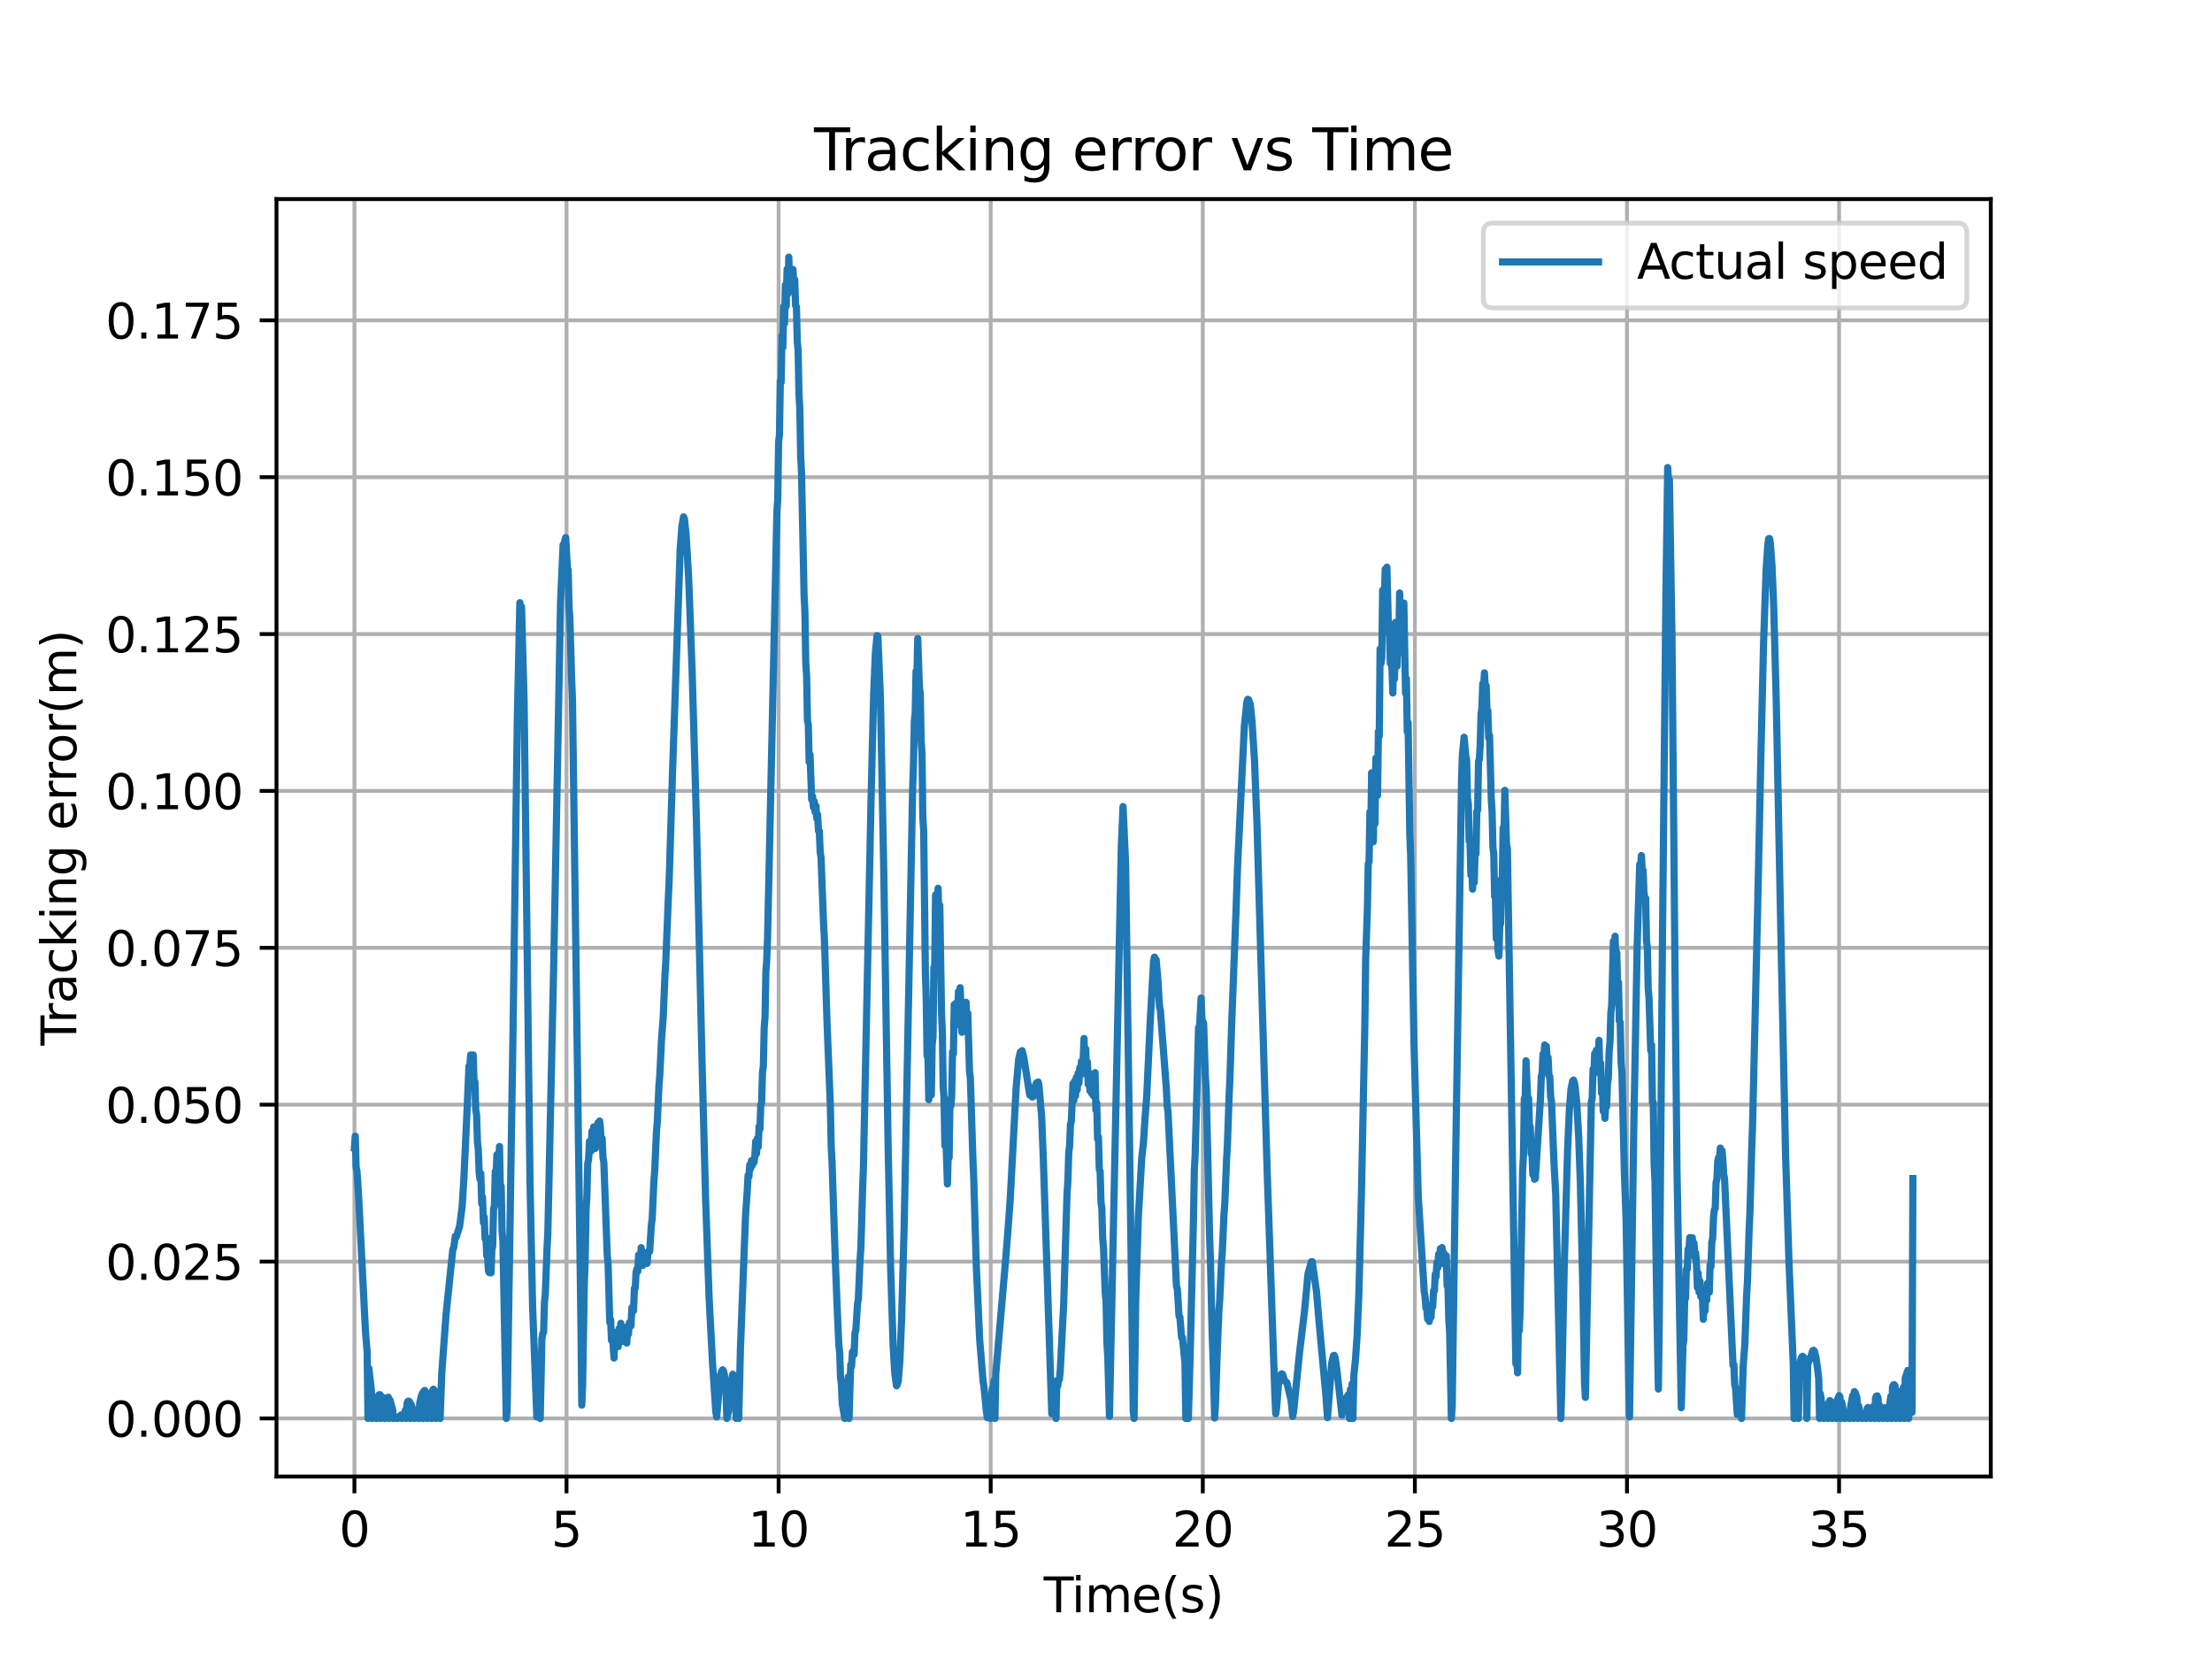 <?xml version="1.0" encoding="utf-8" standalone="no"?>
<!DOCTYPE svg PUBLIC "-//W3C//DTD SVG 1.1//EN"
  "http://www.w3.org/Graphics/SVG/1.1/DTD/svg11.dtd">
<svg xmlns:xlink="http://www.w3.org/1999/xlink" width="460.8pt" height="345.6pt" viewBox="0 0 460.8 345.6" xmlns="http://www.w3.org/2000/svg" version="1.1">
 <defs>
  <style type="text/css">*{stroke-linejoin: round; stroke-linecap: butt}</style>
 </defs>
 <g id="figure_1">
  <g id="patch_1">
   <path d="M 0 345.6 
L 460.8 345.6 
L 460.8 0 
L 0 0 
z
" style="fill: #ffffff"/>
  </g>
  <g id="axes_1">
   <g id="patch_2">
    <path d="M 57.6 307.584 
L 414.72 307.584 
L 414.72 41.472 
L 57.6 41.472 
z
" style="fill: #ffffff"/>
   </g>
   <g id="matplotlib.axis_1">
    <g id="xtick_1">
     <g id="line2d_1">
      <path d="M 73.833 307.584 
L 73.833 41.472 
" clip-path="url(#pa2de25778e)" style="fill: none; stroke: #b0b0b0; stroke-width: 0.8; stroke-linecap: square"/>
     </g>
     <g id="line2d_2">
      <defs>
       <path id="m4b8a778bbb" d="M 0 0 
L 0 3.5 
" style="stroke: #000000; stroke-width: 0.8"/>
      </defs>
      <g>
       <use xlink:href="#m4b8a778bbb" x="73.833" y="307.584" style="stroke: #000000; stroke-width: 0.8"/>
      </g>
     </g>
     <g id="text_1">
      <!-- 0 -->
      <g transform="translate(70.651 322.182) scale(0.1 -0.1)">
       <defs>
        <path id="DejaVuSans-30" d="M 2034 4250 
Q 1547 4250 1301 3770 
Q 1056 3291 1056 2328 
Q 1056 1369 1301 889 
Q 1547 409 2034 409 
Q 2525 409 2770 889 
Q 3016 1369 3016 2328 
Q 3016 3291 2770 3770 
Q 2525 4250 2034 4250 
z
M 2034 4750 
Q 2819 4750 3233 4129 
Q 3647 3509 3647 2328 
Q 3647 1150 3233 529 
Q 2819 -91 2034 -91 
Q 1250 -91 836 529 
Q 422 1150 422 2328 
Q 422 3509 836 4129 
Q 1250 4750 2034 4750 
z
" transform="scale(0.016)"/>
       </defs>
       <use xlink:href="#DejaVuSans-30"/>
      </g>
     </g>
    </g>
    <g id="xtick_2">
     <g id="line2d_3">
      <path d="M 118.015 307.584 
L 118.015 41.472 
" clip-path="url(#pa2de25778e)" style="fill: none; stroke: #b0b0b0; stroke-width: 0.8; stroke-linecap: square"/>
     </g>
     <g id="line2d_4">
      <g>
       <use xlink:href="#m4b8a778bbb" x="118.015" y="307.584" style="stroke: #000000; stroke-width: 0.8"/>
      </g>
     </g>
     <g id="text_2">
      <!-- 5 -->
      <g transform="translate(114.834 322.182) scale(0.1 -0.1)">
       <defs>
        <path id="DejaVuSans-35" d="M 691 4666 
L 3169 4666 
L 3169 4134 
L 1269 4134 
L 1269 2991 
Q 1406 3038 1543 3061 
Q 1681 3084 1819 3084 
Q 2600 3084 3056 2656 
Q 3513 2228 3513 1497 
Q 3513 744 3044 326 
Q 2575 -91 1722 -91 
Q 1428 -91 1123 -41 
Q 819 9 494 109 
L 494 744 
Q 775 591 1075 516 
Q 1375 441 1709 441 
Q 2250 441 2565 725 
Q 2881 1009 2881 1497 
Q 2881 1984 2565 2268 
Q 2250 2553 1709 2553 
Q 1456 2553 1204 2497 
Q 953 2441 691 2322 
L 691 4666 
z
" transform="scale(0.016)"/>
       </defs>
       <use xlink:href="#DejaVuSans-35"/>
      </g>
     </g>
    </g>
    <g id="xtick_3">
     <g id="line2d_5">
      <path d="M 162.198 307.584 
L 162.198 41.472 
" clip-path="url(#pa2de25778e)" style="fill: none; stroke: #b0b0b0; stroke-width: 0.8; stroke-linecap: square"/>
     </g>
     <g id="line2d_6">
      <g>
       <use xlink:href="#m4b8a778bbb" x="162.198" y="307.584" style="stroke: #000000; stroke-width: 0.8"/>
      </g>
     </g>
     <g id="text_3">
      <!-- 10 -->
      <g transform="translate(155.836 322.182) scale(0.1 -0.1)">
       <defs>
        <path id="DejaVuSans-31" d="M 794 531 
L 1825 531 
L 1825 4091 
L 703 3866 
L 703 4441 
L 1819 4666 
L 2450 4666 
L 2450 531 
L 3481 531 
L 3481 0 
L 794 0 
L 794 531 
z
" transform="scale(0.016)"/>
       </defs>
       <use xlink:href="#DejaVuSans-31"/>
       <use xlink:href="#DejaVuSans-30" x="63.623"/>
      </g>
     </g>
    </g>
    <g id="xtick_4">
     <g id="line2d_7">
      <path d="M 206.381 307.584 
L 206.381 41.472 
" clip-path="url(#pa2de25778e)" style="fill: none; stroke: #b0b0b0; stroke-width: 0.8; stroke-linecap: square"/>
     </g>
     <g id="line2d_8">
      <g>
       <use xlink:href="#m4b8a778bbb" x="206.381" y="307.584" style="stroke: #000000; stroke-width: 0.8"/>
      </g>
     </g>
     <g id="text_4">
      <!-- 15 -->
      <g transform="translate(200.018 322.182) scale(0.1 -0.1)">
       <use xlink:href="#DejaVuSans-31"/>
       <use xlink:href="#DejaVuSans-35" x="63.623"/>
      </g>
     </g>
    </g>
    <g id="xtick_5">
     <g id="line2d_9">
      <path d="M 250.564 307.584 
L 250.564 41.472 
" clip-path="url(#pa2de25778e)" style="fill: none; stroke: #b0b0b0; stroke-width: 0.8; stroke-linecap: square"/>
     </g>
     <g id="line2d_10">
      <g>
       <use xlink:href="#m4b8a778bbb" x="250.564" y="307.584" style="stroke: #000000; stroke-width: 0.8"/>
      </g>
     </g>
     <g id="text_5">
      <!-- 20 -->
      <g transform="translate(244.201 322.182) scale(0.1 -0.1)">
       <defs>
        <path id="DejaVuSans-32" d="M 1228 531 
L 3431 531 
L 3431 0 
L 469 0 
L 469 531 
Q 828 903 1448 1529 
Q 2069 2156 2228 2338 
Q 2531 2678 2651 2914 
Q 2772 3150 2772 3378 
Q 2772 3750 2511 3984 
Q 2250 4219 1831 4219 
Q 1534 4219 1204 4116 
Q 875 4013 500 3803 
L 500 4441 
Q 881 4594 1212 4672 
Q 1544 4750 1819 4750 
Q 2544 4750 2975 4387 
Q 3406 4025 3406 3419 
Q 3406 3131 3298 2873 
Q 3191 2616 2906 2266 
Q 2828 2175 2409 1742 
Q 1991 1309 1228 531 
z
" transform="scale(0.016)"/>
       </defs>
       <use xlink:href="#DejaVuSans-32"/>
       <use xlink:href="#DejaVuSans-30" x="63.623"/>
      </g>
     </g>
    </g>
    <g id="xtick_6">
     <g id="line2d_11">
      <path d="M 294.746 307.584 
L 294.746 41.472 
" clip-path="url(#pa2de25778e)" style="fill: none; stroke: #b0b0b0; stroke-width: 0.8; stroke-linecap: square"/>
     </g>
     <g id="line2d_12">
      <g>
       <use xlink:href="#m4b8a778bbb" x="294.746" y="307.584" style="stroke: #000000; stroke-width: 0.8"/>
      </g>
     </g>
     <g id="text_6">
      <!-- 25 -->
      <g transform="translate(288.384 322.182) scale(0.1 -0.1)">
       <use xlink:href="#DejaVuSans-32"/>
       <use xlink:href="#DejaVuSans-35" x="63.623"/>
      </g>
     </g>
    </g>
    <g id="xtick_7">
     <g id="line2d_13">
      <path d="M 338.929 307.584 
L 338.929 41.472 
" clip-path="url(#pa2de25778e)" style="fill: none; stroke: #b0b0b0; stroke-width: 0.8; stroke-linecap: square"/>
     </g>
     <g id="line2d_14">
      <g>
       <use xlink:href="#m4b8a778bbb" x="338.929" y="307.584" style="stroke: #000000; stroke-width: 0.8"/>
      </g>
     </g>
     <g id="text_7">
      <!-- 30 -->
      <g transform="translate(332.566 322.182) scale(0.1 -0.1)">
       <defs>
        <path id="DejaVuSans-33" d="M 2597 2516 
Q 3050 2419 3304 2112 
Q 3559 1806 3559 1356 
Q 3559 666 3084 287 
Q 2609 -91 1734 -91 
Q 1441 -91 1130 -33 
Q 819 25 488 141 
L 488 750 
Q 750 597 1062 519 
Q 1375 441 1716 441 
Q 2309 441 2620 675 
Q 2931 909 2931 1356 
Q 2931 1769 2642 2001 
Q 2353 2234 1838 2234 
L 1294 2234 
L 1294 2753 
L 1863 2753 
Q 2328 2753 2575 2939 
Q 2822 3125 2822 3475 
Q 2822 3834 2567 4026 
Q 2313 4219 1838 4219 
Q 1578 4219 1281 4162 
Q 984 4106 628 3988 
L 628 4550 
Q 988 4650 1302 4700 
Q 1616 4750 1894 4750 
Q 2613 4750 3031 4423 
Q 3450 4097 3450 3541 
Q 3450 3153 3228 2886 
Q 3006 2619 2597 2516 
z
" transform="scale(0.016)"/>
       </defs>
       <use xlink:href="#DejaVuSans-33"/>
       <use xlink:href="#DejaVuSans-30" x="63.623"/>
      </g>
     </g>
    </g>
    <g id="xtick_8">
     <g id="line2d_15">
      <path d="M 383.112 307.584 
L 383.112 41.472 
" clip-path="url(#pa2de25778e)" style="fill: none; stroke: #b0b0b0; stroke-width: 0.8; stroke-linecap: square"/>
     </g>
     <g id="line2d_16">
      <g>
       <use xlink:href="#m4b8a778bbb" x="383.112" y="307.584" style="stroke: #000000; stroke-width: 0.8"/>
      </g>
     </g>
     <g id="text_8">
      <!-- 35 -->
      <g transform="translate(376.749 322.182) scale(0.1 -0.1)">
       <use xlink:href="#DejaVuSans-33"/>
       <use xlink:href="#DejaVuSans-35" x="63.623"/>
      </g>
     </g>
    </g>
    <g id="text_9">
     <!-- Time(s) -->
     <g transform="translate(217.42 335.861) scale(0.1 -0.1)">
      <defs>
       <path id="DejaVuSans-54" d="M -19 4666 
L 3928 4666 
L 3928 4134 
L 2272 4134 
L 2272 0 
L 1638 0 
L 1638 4134 
L -19 4134 
L -19 4666 
z
" transform="scale(0.016)"/>
       <path id="DejaVuSans-69" d="M 603 3500 
L 1178 3500 
L 1178 0 
L 603 0 
L 603 3500 
z
M 603 4863 
L 1178 4863 
L 1178 4134 
L 603 4134 
L 603 4863 
z
" transform="scale(0.016)"/>
       <path id="DejaVuSans-6d" d="M 3328 2828 
Q 3544 3216 3844 3400 
Q 4144 3584 4550 3584 
Q 5097 3584 5394 3201 
Q 5691 2819 5691 2113 
L 5691 0 
L 5113 0 
L 5113 2094 
Q 5113 2597 4934 2840 
Q 4756 3084 4391 3084 
Q 3944 3084 3684 2787 
Q 3425 2491 3425 1978 
L 3425 0 
L 2847 0 
L 2847 2094 
Q 2847 2600 2669 2842 
Q 2491 3084 2119 3084 
Q 1678 3084 1418 2786 
Q 1159 2488 1159 1978 
L 1159 0 
L 581 0 
L 581 3500 
L 1159 3500 
L 1159 2956 
Q 1356 3278 1631 3431 
Q 1906 3584 2284 3584 
Q 2666 3584 2933 3390 
Q 3200 3197 3328 2828 
z
" transform="scale(0.016)"/>
       <path id="DejaVuSans-65" d="M 3597 1894 
L 3597 1613 
L 953 1613 
Q 991 1019 1311 708 
Q 1631 397 2203 397 
Q 2534 397 2845 478 
Q 3156 559 3463 722 
L 3463 178 
Q 3153 47 2828 -22 
Q 2503 -91 2169 -91 
Q 1331 -91 842 396 
Q 353 884 353 1716 
Q 353 2575 817 3079 
Q 1281 3584 2069 3584 
Q 2775 3584 3186 3129 
Q 3597 2675 3597 1894 
z
M 3022 2063 
Q 3016 2534 2758 2815 
Q 2500 3097 2075 3097 
Q 1594 3097 1305 2825 
Q 1016 2553 972 2059 
L 3022 2063 
z
" transform="scale(0.016)"/>
       <path id="DejaVuSans-28" d="M 1984 4856 
Q 1566 4138 1362 3434 
Q 1159 2731 1159 2009 
Q 1159 1288 1364 580 
Q 1569 -128 1984 -844 
L 1484 -844 
Q 1016 -109 783 600 
Q 550 1309 550 2009 
Q 550 2706 781 3412 
Q 1013 4119 1484 4856 
L 1984 4856 
z
" transform="scale(0.016)"/>
       <path id="DejaVuSans-73" d="M 2834 3397 
L 2834 2853 
Q 2591 2978 2328 3040 
Q 2066 3103 1784 3103 
Q 1356 3103 1142 2972 
Q 928 2841 928 2578 
Q 928 2378 1081 2264 
Q 1234 2150 1697 2047 
L 1894 2003 
Q 2506 1872 2764 1633 
Q 3022 1394 3022 966 
Q 3022 478 2636 193 
Q 2250 -91 1575 -91 
Q 1294 -91 989 -36 
Q 684 19 347 128 
L 347 722 
Q 666 556 975 473 
Q 1284 391 1588 391 
Q 1994 391 2212 530 
Q 2431 669 2431 922 
Q 2431 1156 2273 1281 
Q 2116 1406 1581 1522 
L 1381 1569 
Q 847 1681 609 1914 
Q 372 2147 372 2553 
Q 372 3047 722 3315 
Q 1072 3584 1716 3584 
Q 2034 3584 2315 3537 
Q 2597 3491 2834 3397 
z
" transform="scale(0.016)"/>
       <path id="DejaVuSans-29" d="M 513 4856 
L 1013 4856 
Q 1481 4119 1714 3412 
Q 1947 2706 1947 2009 
Q 1947 1309 1714 600 
Q 1481 -109 1013 -844 
L 513 -844 
Q 928 -128 1133 580 
Q 1338 1288 1338 2009 
Q 1338 2731 1133 3434 
Q 928 4138 513 4856 
z
" transform="scale(0.016)"/>
      </defs>
      <use xlink:href="#DejaVuSans-54"/>
      <use xlink:href="#DejaVuSans-69" x="57.959"/>
      <use xlink:href="#DejaVuSans-6d" x="85.742"/>
      <use xlink:href="#DejaVuSans-65" x="183.154"/>
      <use xlink:href="#DejaVuSans-28" x="244.678"/>
      <use xlink:href="#DejaVuSans-73" x="283.691"/>
      <use xlink:href="#DejaVuSans-29" x="335.791"/>
     </g>
    </g>
   </g>
   <g id="matplotlib.axis_2">
    <g id="ytick_1">
     <g id="line2d_17">
      <path d="M 57.6 295.488 
L 414.72 295.488 
" clip-path="url(#pa2de25778e)" style="fill: none; stroke: #b0b0b0; stroke-width: 0.8; stroke-linecap: square"/>
     </g>
     <g id="line2d_18">
      <defs>
       <path id="md103e5c8e4" d="M 0 0 
L -3.5 0 
" style="stroke: #000000; stroke-width: 0.8"/>
      </defs>
      <g>
       <use xlink:href="#md103e5c8e4" x="57.6" y="295.488" style="stroke: #000000; stroke-width: 0.8"/>
      </g>
     </g>
     <g id="text_10">
      <!-- 0.000 -->
      <g transform="translate(21.972 299.287) scale(0.1 -0.1)">
       <defs>
        <path id="DejaVuSans-2e" d="M 684 794 
L 1344 794 
L 1344 0 
L 684 0 
L 684 794 
z
" transform="scale(0.016)"/>
       </defs>
       <use xlink:href="#DejaVuSans-30"/>
       <use xlink:href="#DejaVuSans-2e" x="63.623"/>
       <use xlink:href="#DejaVuSans-30" x="95.41"/>
       <use xlink:href="#DejaVuSans-30" x="159.033"/>
       <use xlink:href="#DejaVuSans-30" x="222.656"/>
      </g>
     </g>
    </g>
    <g id="ytick_2">
     <g id="line2d_19">
      <path d="M 57.6 262.808 
L 414.72 262.808 
" clip-path="url(#pa2de25778e)" style="fill: none; stroke: #b0b0b0; stroke-width: 0.8; stroke-linecap: square"/>
     </g>
     <g id="line2d_20">
      <g>
       <use xlink:href="#md103e5c8e4" x="57.6" y="262.808" style="stroke: #000000; stroke-width: 0.8"/>
      </g>
     </g>
     <g id="text_11">
      <!-- 0.025 -->
      <g transform="translate(21.972 266.607) scale(0.1 -0.1)">
       <use xlink:href="#DejaVuSans-30"/>
       <use xlink:href="#DejaVuSans-2e" x="63.623"/>
       <use xlink:href="#DejaVuSans-30" x="95.41"/>
       <use xlink:href="#DejaVuSans-32" x="159.033"/>
       <use xlink:href="#DejaVuSans-35" x="222.656"/>
      </g>
     </g>
    </g>
    <g id="ytick_3">
     <g id="line2d_21">
      <path d="M 57.6 230.127 
L 414.72 230.127 
" clip-path="url(#pa2de25778e)" style="fill: none; stroke: #b0b0b0; stroke-width: 0.8; stroke-linecap: square"/>
     </g>
     <g id="line2d_22">
      <g>
       <use xlink:href="#md103e5c8e4" x="57.6" y="230.127" style="stroke: #000000; stroke-width: 0.8"/>
      </g>
     </g>
     <g id="text_12">
      <!-- 0.050 -->
      <g transform="translate(21.972 233.926) scale(0.1 -0.1)">
       <use xlink:href="#DejaVuSans-30"/>
       <use xlink:href="#DejaVuSans-2e" x="63.623"/>
       <use xlink:href="#DejaVuSans-30" x="95.41"/>
       <use xlink:href="#DejaVuSans-35" x="159.033"/>
       <use xlink:href="#DejaVuSans-30" x="222.656"/>
      </g>
     </g>
    </g>
    <g id="ytick_4">
     <g id="line2d_23">
      <path d="M 57.6 197.447 
L 414.72 197.447 
" clip-path="url(#pa2de25778e)" style="fill: none; stroke: #b0b0b0; stroke-width: 0.8; stroke-linecap: square"/>
     </g>
     <g id="line2d_24">
      <g>
       <use xlink:href="#md103e5c8e4" x="57.6" y="197.447" style="stroke: #000000; stroke-width: 0.8"/>
      </g>
     </g>
     <g id="text_13">
      <!-- 0.075 -->
      <g transform="translate(21.972 201.246) scale(0.1 -0.1)">
       <defs>
        <path id="DejaVuSans-37" d="M 525 4666 
L 3525 4666 
L 3525 4397 
L 1831 0 
L 1172 0 
L 2766 4134 
L 525 4134 
L 525 4666 
z
" transform="scale(0.016)"/>
       </defs>
       <use xlink:href="#DejaVuSans-30"/>
       <use xlink:href="#DejaVuSans-2e" x="63.623"/>
       <use xlink:href="#DejaVuSans-30" x="95.41"/>
       <use xlink:href="#DejaVuSans-37" x="159.033"/>
       <use xlink:href="#DejaVuSans-35" x="222.656"/>
      </g>
     </g>
    </g>
    <g id="ytick_5">
     <g id="line2d_25">
      <path d="M 57.6 164.766 
L 414.72 164.766 
" clip-path="url(#pa2de25778e)" style="fill: none; stroke: #b0b0b0; stroke-width: 0.8; stroke-linecap: square"/>
     </g>
     <g id="line2d_26">
      <g>
       <use xlink:href="#md103e5c8e4" x="57.6" y="164.766" style="stroke: #000000; stroke-width: 0.8"/>
      </g>
     </g>
     <g id="text_14">
      <!-- 0.100 -->
      <g transform="translate(21.972 168.566) scale(0.1 -0.1)">
       <use xlink:href="#DejaVuSans-30"/>
       <use xlink:href="#DejaVuSans-2e" x="63.623"/>
       <use xlink:href="#DejaVuSans-31" x="95.41"/>
       <use xlink:href="#DejaVuSans-30" x="159.033"/>
       <use xlink:href="#DejaVuSans-30" x="222.656"/>
      </g>
     </g>
    </g>
    <g id="ytick_6">
     <g id="line2d_27">
      <path d="M 57.6 132.086 
L 414.72 132.086 
" clip-path="url(#pa2de25778e)" style="fill: none; stroke: #b0b0b0; stroke-width: 0.8; stroke-linecap: square"/>
     </g>
     <g id="line2d_28">
      <g>
       <use xlink:href="#md103e5c8e4" x="57.6" y="132.086" style="stroke: #000000; stroke-width: 0.8"/>
      </g>
     </g>
     <g id="text_15">
      <!-- 0.125 -->
      <g transform="translate(21.972 135.885) scale(0.1 -0.1)">
       <use xlink:href="#DejaVuSans-30"/>
       <use xlink:href="#DejaVuSans-2e" x="63.623"/>
       <use xlink:href="#DejaVuSans-31" x="95.41"/>
       <use xlink:href="#DejaVuSans-32" x="159.033"/>
       <use xlink:href="#DejaVuSans-35" x="222.656"/>
      </g>
     </g>
    </g>
    <g id="ytick_7">
     <g id="line2d_29">
      <path d="M 57.6 99.406 
L 414.72 99.406 
" clip-path="url(#pa2de25778e)" style="fill: none; stroke: #b0b0b0; stroke-width: 0.8; stroke-linecap: square"/>
     </g>
     <g id="line2d_30">
      <g>
       <use xlink:href="#md103e5c8e4" x="57.6" y="99.406" style="stroke: #000000; stroke-width: 0.8"/>
      </g>
     </g>
     <g id="text_16">
      <!-- 0.150 -->
      <g transform="translate(21.972 103.205) scale(0.1 -0.1)">
       <use xlink:href="#DejaVuSans-30"/>
       <use xlink:href="#DejaVuSans-2e" x="63.623"/>
       <use xlink:href="#DejaVuSans-31" x="95.41"/>
       <use xlink:href="#DejaVuSans-35" x="159.033"/>
       <use xlink:href="#DejaVuSans-30" x="222.656"/>
      </g>
     </g>
    </g>
    <g id="ytick_8">
     <g id="line2d_31">
      <path d="M 57.6 66.725 
L 414.72 66.725 
" clip-path="url(#pa2de25778e)" style="fill: none; stroke: #b0b0b0; stroke-width: 0.8; stroke-linecap: square"/>
     </g>
     <g id="line2d_32">
      <g>
       <use xlink:href="#md103e5c8e4" x="57.6" y="66.725" style="stroke: #000000; stroke-width: 0.8"/>
      </g>
     </g>
     <g id="text_17">
      <!-- 0.175 -->
      <g transform="translate(21.972 70.524) scale(0.1 -0.1)">
       <use xlink:href="#DejaVuSans-30"/>
       <use xlink:href="#DejaVuSans-2e" x="63.623"/>
       <use xlink:href="#DejaVuSans-31" x="95.41"/>
       <use xlink:href="#DejaVuSans-37" x="159.033"/>
       <use xlink:href="#DejaVuSans-35" x="222.656"/>
      </g>
     </g>
    </g>
    <g id="text_18">
     <!-- Tracking error(m) -->
     <g transform="translate(15.892 217.804) rotate(-90) scale(0.1 -0.1)">
      <defs>
       <path id="DejaVuSans-72" d="M 2631 2963 
Q 2534 3019 2420 3045 
Q 2306 3072 2169 3072 
Q 1681 3072 1420 2755 
Q 1159 2438 1159 1844 
L 1159 0 
L 581 0 
L 581 3500 
L 1159 3500 
L 1159 2956 
Q 1341 3275 1631 3429 
Q 1922 3584 2338 3584 
Q 2397 3584 2469 3576 
Q 2541 3569 2628 3553 
L 2631 2963 
z
" transform="scale(0.016)"/>
       <path id="DejaVuSans-61" d="M 2194 1759 
Q 1497 1759 1228 1600 
Q 959 1441 959 1056 
Q 959 750 1161 570 
Q 1363 391 1709 391 
Q 2188 391 2477 730 
Q 2766 1069 2766 1631 
L 2766 1759 
L 2194 1759 
z
M 3341 1997 
L 3341 0 
L 2766 0 
L 2766 531 
Q 2569 213 2275 61 
Q 1981 -91 1556 -91 
Q 1019 -91 701 211 
Q 384 513 384 1019 
Q 384 1609 779 1909 
Q 1175 2209 1959 2209 
L 2766 2209 
L 2766 2266 
Q 2766 2663 2505 2880 
Q 2244 3097 1772 3097 
Q 1472 3097 1187 3025 
Q 903 2953 641 2809 
L 641 3341 
Q 956 3463 1253 3523 
Q 1550 3584 1831 3584 
Q 2591 3584 2966 3190 
Q 3341 2797 3341 1997 
z
" transform="scale(0.016)"/>
       <path id="DejaVuSans-63" d="M 3122 3366 
L 3122 2828 
Q 2878 2963 2633 3030 
Q 2388 3097 2138 3097 
Q 1578 3097 1268 2742 
Q 959 2388 959 1747 
Q 959 1106 1268 751 
Q 1578 397 2138 397 
Q 2388 397 2633 464 
Q 2878 531 3122 666 
L 3122 134 
Q 2881 22 2623 -34 
Q 2366 -91 2075 -91 
Q 1284 -91 818 406 
Q 353 903 353 1747 
Q 353 2603 823 3093 
Q 1294 3584 2113 3584 
Q 2378 3584 2631 3529 
Q 2884 3475 3122 3366 
z
" transform="scale(0.016)"/>
       <path id="DejaVuSans-6b" d="M 581 4863 
L 1159 4863 
L 1159 1991 
L 2875 3500 
L 3609 3500 
L 1753 1863 
L 3688 0 
L 2938 0 
L 1159 1709 
L 1159 0 
L 581 0 
L 581 4863 
z
" transform="scale(0.016)"/>
       <path id="DejaVuSans-6e" d="M 3513 2113 
L 3513 0 
L 2938 0 
L 2938 2094 
Q 2938 2591 2744 2837 
Q 2550 3084 2163 3084 
Q 1697 3084 1428 2787 
Q 1159 2491 1159 1978 
L 1159 0 
L 581 0 
L 581 3500 
L 1159 3500 
L 1159 2956 
Q 1366 3272 1645 3428 
Q 1925 3584 2291 3584 
Q 2894 3584 3203 3211 
Q 3513 2838 3513 2113 
z
" transform="scale(0.016)"/>
       <path id="DejaVuSans-67" d="M 2906 1791 
Q 2906 2416 2648 2759 
Q 2391 3103 1925 3103 
Q 1463 3103 1205 2759 
Q 947 2416 947 1791 
Q 947 1169 1205 825 
Q 1463 481 1925 481 
Q 2391 481 2648 825 
Q 2906 1169 2906 1791 
z
M 3481 434 
Q 3481 -459 3084 -895 
Q 2688 -1331 1869 -1331 
Q 1566 -1331 1297 -1286 
Q 1028 -1241 775 -1147 
L 775 -588 
Q 1028 -725 1275 -790 
Q 1522 -856 1778 -856 
Q 2344 -856 2625 -561 
Q 2906 -266 2906 331 
L 2906 616 
Q 2728 306 2450 153 
Q 2172 0 1784 0 
Q 1141 0 747 490 
Q 353 981 353 1791 
Q 353 2603 747 3093 
Q 1141 3584 1784 3584 
Q 2172 3584 2450 3431 
Q 2728 3278 2906 2969 
L 2906 3500 
L 3481 3500 
L 3481 434 
z
" transform="scale(0.016)"/>
       <path id="DejaVuSans-20" transform="scale(0.016)"/>
       <path id="DejaVuSans-6f" d="M 1959 3097 
Q 1497 3097 1228 2736 
Q 959 2375 959 1747 
Q 959 1119 1226 758 
Q 1494 397 1959 397 
Q 2419 397 2687 759 
Q 2956 1122 2956 1747 
Q 2956 2369 2687 2733 
Q 2419 3097 1959 3097 
z
M 1959 3584 
Q 2709 3584 3137 3096 
Q 3566 2609 3566 1747 
Q 3566 888 3137 398 
Q 2709 -91 1959 -91 
Q 1206 -91 779 398 
Q 353 888 353 1747 
Q 353 2609 779 3096 
Q 1206 3584 1959 3584 
z
" transform="scale(0.016)"/>
      </defs>
      <use xlink:href="#DejaVuSans-54"/>
      <use xlink:href="#DejaVuSans-72" x="46.334"/>
      <use xlink:href="#DejaVuSans-61" x="87.447"/>
      <use xlink:href="#DejaVuSans-63" x="148.727"/>
      <use xlink:href="#DejaVuSans-6b" x="203.707"/>
      <use xlink:href="#DejaVuSans-69" x="261.617"/>
      <use xlink:href="#DejaVuSans-6e" x="289.4"/>
      <use xlink:href="#DejaVuSans-67" x="352.779"/>
      <use xlink:href="#DejaVuSans-20" x="416.256"/>
      <use xlink:href="#DejaVuSans-65" x="448.043"/>
      <use xlink:href="#DejaVuSans-72" x="509.566"/>
      <use xlink:href="#DejaVuSans-72" x="548.93"/>
      <use xlink:href="#DejaVuSans-6f" x="587.793"/>
      <use xlink:href="#DejaVuSans-72" x="648.975"/>
      <use xlink:href="#DejaVuSans-28" x="690.088"/>
      <use xlink:href="#DejaVuSans-6d" x="729.102"/>
      <use xlink:href="#DejaVuSans-29" x="826.514"/>
     </g>
    </g>
   </g>
   <g id="line2d_33">
    <path d="M 73.833 239.131 
L 74.009 236.683 
L 74.009 236.683 
L 74.186 243.143 
L 74.186 243.143 
L 74.363 243.978 
L 74.716 249.309 
L 74.716 249.309 
L 76.13 277.286 
L 76.13 277.286 
L 76.484 281.611 
L 76.484 281.611 
L 76.66 295.488 
L 76.66 295.488 
L 76.837 285.012 
L 76.837 285.012 
L 77.367 289.664 
L 77.367 289.664 
L 77.544 295.488 
L 77.544 295.488 
L 77.721 293.017 
L 77.721 293.017 
L 77.898 294.641 
L 78.074 294.798 
L 78.074 294.798 
L 78.251 293.364 
L 78.251 293.364 
L 78.428 295.488 
L 78.428 295.488 
L 78.604 291.229 
L 78.604 291.229 
L 78.958 290.551 
L 78.958 290.551 
L 79.135 290.522 
L 79.135 290.522 
L 79.311 295.488 
L 79.311 295.488 
L 79.488 290.923 
L 79.488 290.923 
L 79.842 291.433 
L 79.842 291.433 
L 80.018 291.446 
L 80.018 291.446 
L 80.195 295.488 
L 80.195 295.488 
L 80.372 291.264 
L 80.372 291.264 
L 80.902 291.071 
L 80.902 291.071 
L 81.079 295.488 
L 81.079 295.488 
L 81.255 291.683 
L 81.255 291.683 
L 81.786 293.638 
L 81.786 293.638 
L 81.962 295.488 
L 81.962 295.488 
L 82.139 294.981 
L 82.139 294.981 
L 82.316 295.444 
L 82.316 295.444 
L 82.669 295.393 
L 82.669 295.393 
L 82.846 295.488 
L 82.846 295.488 
L 83.199 295.106 
L 83.199 295.106 
L 83.553 294.743 
L 83.553 294.743 
L 83.73 295.488 
L 83.73 295.488 
L 84.083 295.105 
L 84.083 295.105 
L 84.437 293.777 
L 84.437 293.777 
L 84.613 295.488 
L 84.613 295.488 
L 84.79 292.391 
L 84.79 292.391 
L 84.967 291.928 
L 84.967 291.928 
L 85.144 291.885 
L 85.144 291.885 
L 85.32 292.002 
L 85.32 292.002 
L 85.497 295.488 
L 85.497 295.488 
L 85.674 292.613 
L 85.674 292.613 
L 86.204 294.369 
L 86.204 294.369 
L 86.381 295.488 
L 86.381 295.488 
L 86.557 295.03 
L 86.557 295.03 
L 86.734 294.932 
L 86.734 294.932 
L 86.911 294.62 
L 86.911 294.62 
L 87.088 293.923 
L 87.088 293.923 
L 87.264 295.488 
L 87.264 295.488 
L 87.441 292.223 
L 87.441 292.223 
L 87.794 290.751 
L 87.794 290.751 
L 87.971 290.276 
L 87.971 290.276 
L 88.148 295.488 
L 88.148 295.488 
L 88.325 289.752 
L 88.325 289.752 
L 88.501 289.664 
L 88.501 289.664 
L 88.855 290.217 
L 88.855 290.217 
L 89.032 295.488 
L 89.032 295.488 
L 89.208 290.671 
L 89.208 290.671 
L 89.385 290.734 
L 89.385 290.734 
L 89.562 290.921 
L 89.562 290.921 
L 89.739 290.613 
L 89.739 290.613 
L 89.915 295.488 
L 89.915 295.488 
L 90.092 289.751 
L 90.092 289.751 
L 90.269 289.396 
L 90.269 289.396 
L 90.622 289.755 
L 90.622 289.755 
L 90.799 295.488 
L 90.799 295.488 
L 90.976 291.421 
L 90.976 291.421 
L 91.329 295.076 
L 91.329 295.076 
L 91.506 293.679 
L 91.506 293.679 
L 91.683 295.488 
L 91.683 295.488 
L 92.036 285.911 
L 92.036 285.911 
L 92.92 273.826 
L 92.92 273.826 
L 94.334 260.225 
L 94.334 260.225 
L 94.51 259.933 
L 94.51 259.933 
L 94.864 257.515 
L 94.864 257.515 
L 95.04 257.721 
L 95.04 257.721 
L 95.747 255.475 
L 95.747 255.475 
L 96.278 251.295 
L 96.278 251.295 
L 96.631 245.535 
L 96.631 245.535 
L 97.338 230.42 
L 97.338 230.42 
L 97.691 222.132 
L 97.691 222.132 
L 97.868 222.196 
L 97.868 222.196 
L 98.045 219.761 
L 98.045 219.761 
L 98.222 221.476 
L 98.222 221.476 
L 98.398 221.264 
L 98.575 219.757 
L 98.575 219.757 
L 98.752 225.382 
L 98.752 225.382 
L 98.929 225.334 
L 98.929 225.334 
L 99.105 231.238 
L 99.105 231.238 
L 99.282 232.245 
L 99.282 232.245 
L 99.459 237.869 
L 99.459 237.869 
L 99.635 239.41 
L 99.635 239.41 
L 99.812 244.236 
L 99.812 244.236 
L 99.989 245.65 
L 99.989 245.65 
L 100.166 244.479 
L 100.166 244.479 
L 100.342 250.742 
L 100.342 250.742 
L 100.519 249.365 
L 100.519 249.365 
L 100.696 254.662 
L 100.696 254.662 
L 100.873 253.543 
L 100.873 253.543 
L 101.049 258.047 
L 101.049 258.047 
L 101.226 257.678 
L 101.226 257.678 
L 101.403 261.587 
L 101.403 261.587 
L 101.579 261.8 
L 101.579 261.8 
L 101.756 264.812 
L 101.756 264.812 
L 101.933 265.111 
L 101.933 265.111 
L 102.11 263.6 
L 102.11 263.6 
L 102.286 265.145 
L 102.286 265.145 
L 102.463 260.312 
L 102.463 260.312 
L 102.64 259.587 
L 102.64 259.587 
L 102.817 251.879 
L 102.817 251.879 
L 102.993 251.265 
L 102.993 251.265 
L 103.17 244.049 
L 103.347 244.856 
L 103.347 244.856 
L 103.524 240.521 
L 103.524 240.521 
L 103.7 242.981 
L 103.7 242.981 
L 103.877 242.052 
L 103.877 242.052 
L 104.054 238.836 
L 104.054 238.836 
L 104.23 247.593 
L 104.23 247.593 
L 104.407 247.13 
L 104.407 247.13 
L 104.584 256.435 
L 104.584 256.435 
L 104.761 258.494 
L 104.761 258.494 
L 105.468 295.488 
L 105.468 295.488 
L 105.644 294.017 
L 105.644 294.017 
L 106.881 214.217 
L 106.881 214.217 
L 107.765 149.914 
L 107.765 149.914 
L 108.295 125.543 
L 108.295 125.543 
L 108.472 127.824 
L 108.472 127.824 
L 108.649 126.386 
L 108.649 126.386 
L 109.179 146.082 
L 109.179 146.082 
L 110.416 246.547 
L 110.416 246.547 
L 110.946 271.996 
L 110.946 271.996 
L 111.83 295.173 
L 111.83 295.173 
L 112.007 292.806 
L 112.007 292.806 
L 112.183 291.966 
L 112.183 291.966 
L 112.36 286.541 
L 112.36 286.541 
L 112.537 295.488 
L 112.537 295.488 
L 112.89 278.926 
L 112.89 278.926 
L 113.067 277.731 
L 113.067 277.731 
L 113.244 277.584 
L 113.244 277.584 
L 113.42 271.269 
L 113.42 271.269 
L 113.597 269.536 
L 113.597 269.536 
L 113.951 260.245 
L 113.951 260.245 
L 114.127 256.845 
L 114.127 256.845 
L 115.364 200.299 
L 115.364 200.299 
L 116.778 125.249 
L 116.778 125.249 
L 117.309 113.478 
L 117.309 113.478 
L 117.485 113.374 
L 117.485 113.374 
L 117.839 111.99 
L 117.839 111.99 
L 118.192 118.159 
L 118.192 118.159 
L 118.369 118.892 
L 118.369 118.892 
L 118.546 126.46 
L 118.546 126.46 
L 118.722 129.018 
L 118.722 129.018 
L 119.076 141.367 
L 119.076 141.367 
L 119.253 145.779 
L 119.253 145.779 
L 121.02 275.784 
L 121.02 275.784 
L 121.197 292.711 
L 121.197 292.711 
L 121.373 288.505 
L 121.373 288.505 
L 121.727 267.263 
L 121.727 267.263 
L 121.904 262.562 
L 121.904 262.562 
L 122.08 252.032 
L 122.08 252.032 
L 122.257 249.283 
L 122.257 249.283 
L 122.434 242.458 
L 122.61 241.534 
L 122.61 241.534 
L 122.787 237.774 
L 122.787 237.774 
L 122.964 237.742 
L 122.964 237.742 
L 123.141 239.781 
L 123.141 239.781 
L 123.317 235.651 
L 123.317 235.651 
L 123.494 237.283 
L 123.494 237.283 
L 123.671 234.753 
L 123.671 234.753 
L 123.848 236.133 
L 123.848 236.133 
L 124.024 239.237 
L 124.024 239.237 
L 124.201 234.991 
L 124.201 234.991 
L 124.378 237.11 
L 124.378 237.11 
L 124.554 233.938 
L 124.554 233.938 
L 124.731 235.386 
L 124.731 235.386 
L 124.908 233.526 
L 124.908 233.526 
L 125.085 234.976 
L 125.085 234.976 
L 125.261 238.597 
L 125.261 238.597 
L 125.438 237.139 
L 125.438 237.139 
L 125.615 241.214 
L 125.615 241.214 
L 125.792 242.137 
L 125.792 242.137 
L 126.499 261.504 
L 126.499 261.504 
L 126.675 263.202 
L 126.675 263.202 
L 127.029 275.503 
L 127.029 275.503 
L 127.205 274.888 
L 127.382 279.2 
L 127.382 279.2 
L 127.559 277.826 
L 127.559 277.826 
L 127.912 282.903 
L 127.912 282.903 
L 128.089 278.833 
L 128.089 278.833 
L 128.266 280.399 
L 128.266 280.399 
L 128.443 277.476 
L 128.443 277.476 
L 128.619 278.324 
L 128.619 278.324 
L 128.796 280.526 
L 128.796 280.526 
L 128.973 276.767 
L 128.973 276.767 
L 129.149 278.238 
L 129.149 278.238 
L 129.326 275.671 
L 129.326 275.671 
L 129.503 276.814 
L 129.503 276.814 
L 129.68 279.433 
L 129.68 279.433 
L 129.856 276.515 
L 129.856 276.515 
L 130.033 278.407 
L 130.033 278.407 
L 130.21 276.529 
L 130.21 276.529 
L 130.387 277.532 
L 130.387 277.532 
L 130.563 279.782 
L 130.563 279.782 
L 130.74 276.803 
L 130.74 276.803 
L 130.917 277.902 
L 130.917 277.902 
L 131.094 275.6 
L 131.094 275.6 
L 131.27 275.399 
L 131.27 275.399 
L 131.447 276.21 
L 131.447 276.21 
L 131.624 272.471 
L 131.624 272.471 
L 131.8 272.251 
L 131.977 273.05 
L 131.977 273.05 
L 132.154 268.389 
L 132.154 268.389 
L 132.331 268.353 
L 132.331 268.353 
L 132.507 265 
L 132.507 265 
L 132.684 264.346 
L 132.684 264.346 
L 132.861 264.866 
L 132.861 264.866 
L 133.038 261.427 
L 133.038 261.427 
L 133.214 261.591 
L 133.214 261.591 
L 133.391 262.978 
L 133.391 262.978 
L 133.568 259.915 
L 133.568 259.915 
L 133.744 261.163 
L 133.744 261.163 
L 133.921 263.613 
L 133.921 263.613 
L 134.098 260.924 
L 134.098 260.924 
L 134.275 262.621 
L 134.451 261.184 
L 134.451 261.184 
L 134.628 261.904 
L 134.628 261.904 
L 134.805 263.172 
L 134.805 263.172 
L 134.982 260.826 
L 134.982 260.826 
L 135.158 260.628 
L 135.158 260.628 
L 135.335 260.686 
L 135.335 260.686 
L 135.689 255.167 
L 135.689 255.167 
L 135.865 253.871 
L 135.865 253.871 
L 136.219 246.041 
L 136.219 246.041 
L 136.395 243.829 
L 136.395 243.829 
L 136.749 235.824 
L 136.749 235.824 
L 136.926 233.702 
L 136.926 233.702 
L 137.279 226.066 
L 137.279 226.066 
L 137.456 223.849 
L 137.456 223.849 
L 137.809 216.488 
L 137.809 216.488 
L 138.163 211.856 
L 138.163 211.856 
L 138.516 203.323 
L 138.516 203.323 
L 138.693 200.406 
L 138.693 200.406 
L 139.223 187.122 
L 139.223 187.122 
L 139.4 183.351 
L 139.4 183.351 
L 140.107 160.611 
L 140.107 160.611 
L 141.697 114.309 
L 141.697 114.309 
L 142.051 109.61 
L 142.051 109.61 
L 142.404 107.671 
L 142.404 107.671 
L 142.581 108.116 
L 142.581 108.116 
L 142.934 111.471 
L 142.934 111.471 
L 143.465 120.512 
L 143.465 120.512 
L 144.172 139.421 
L 144.172 139.421 
L 145.055 170.088 
L 145.055 170.088 
L 146.292 223.093 
L 146.292 223.093 
L 146.999 250.06 
L 146.999 250.06 
L 147.706 270.013 
L 147.706 270.013 
L 148.413 283.642 
L 148.413 283.642 
L 149.12 294.128 
L 149.12 294.128 
L 149.297 295.174 
L 149.297 295.174 
L 150.004 286.754 
L 150.004 286.754 
L 150.357 285.579 
L 150.357 285.579 
L 150.534 285.354 
L 150.534 285.354 
L 150.711 285.578 
L 150.711 285.578 
L 150.887 286.303 
L 150.887 286.303 
L 151.241 290.202 
L 151.241 290.202 
L 151.418 295.488 
L 151.418 295.488 
L 151.771 293.973 
L 151.771 293.973 
L 152.124 289.13 
L 152.124 289.13 
L 152.478 286.996 
L 152.478 286.996 
L 152.655 286.273 
L 152.655 286.273 
L 152.831 286.496 
L 152.831 286.496 
L 153.185 288.834 
L 153.185 288.834 
L 153.362 295.488 
L 153.538 293.921 
L 153.538 293.921 
L 153.715 293.613 
L 153.715 293.613 
L 153.892 295.488 
L 153.892 295.488 
L 154.245 280.979 
L 154.245 280.979 
L 155.306 253.282 
L 155.306 253.282 
L 155.659 248.214 
L 155.659 248.214 
L 155.836 244.835 
L 156.013 245.127 
L 156.013 245.127 
L 156.189 242.673 
L 156.189 242.673 
L 156.366 243.445 
L 156.366 243.445 
L 156.543 241.788 
L 156.543 241.788 
L 156.719 242.785 
L 156.896 241.58 
L 157.073 242.154 
L 157.073 242.154 
L 157.25 240.802 
L 157.25 240.802 
L 157.426 237.76 
L 157.426 237.76 
L 157.603 240.3 
L 157.603 240.3 
L 157.78 237.135 
L 157.78 237.135 
L 157.957 238.891 
L 157.957 238.891 
L 158.133 234.649 
L 158.133 234.649 
L 158.31 235.255 
L 158.31 235.255 
L 158.487 230.084 
L 158.487 230.084 
L 158.664 229.762 
L 158.664 229.762 
L 158.84 223.368 
L 158.84 223.368 
L 159.017 222.132 
L 159.017 222.132 
L 159.194 214.088 
L 159.194 214.088 
L 159.37 211.864 
L 159.37 211.864 
L 159.547 202.542 
L 159.547 202.542 
L 159.724 200.051 
L 159.724 200.051 
L 159.901 195.219 
L 159.901 195.219 
L 161.845 106.487 
L 161.845 106.487 
L 162.021 104.007 
L 162.021 104.007 
L 162.198 91.986 
L 162.198 91.986 
L 162.375 90.667 
L 162.375 90.667 
L 162.552 79.369 
L 162.552 79.369 
L 162.728 79.664 
L 162.905 69.958 
L 162.905 69.958 
L 163.082 72.358 
L 163.082 72.358 
L 163.259 63.864 
L 163.259 63.864 
L 163.435 67.357 
L 163.435 67.357 
L 163.612 59.345 
L 163.612 59.345 
L 163.789 63.781 
L 163.789 63.781 
L 163.965 56.088 
L 163.965 56.088 
L 164.142 61.214 
L 164.142 61.214 
L 164.319 53.568 
L 164.319 53.568 
L 164.496 59.124 
L 164.496 59.124 
L 164.672 60.545 
L 164.672 60.545 
L 164.849 57.097 
L 164.849 57.097 
L 165.026 58.956 
L 165.026 58.956 
L 165.203 56.146 
L 165.203 56.146 
L 165.379 59.692 
L 165.379 59.692 
L 165.556 58.247 
L 165.556 58.247 
L 165.733 63.665 
L 165.733 63.665 
L 165.909 63.905 
L 165.909 63.905 
L 166.086 71.176 
L 166.086 71.176 
L 166.263 73.035 
L 166.263 73.035 
L 166.44 81.973 
L 166.44 81.973 
L 166.616 85.175 
L 166.793 94.951 
L 166.793 94.951 
L 166.97 98.443 
L 166.97 98.443 
L 167.5 123.895 
L 167.5 123.895 
L 167.677 127.469 
L 167.677 127.469 
L 167.854 138.03 
L 167.854 138.03 
L 168.03 140.697 
L 168.03 140.697 
L 168.207 150.162 
L 168.207 150.162 
L 168.384 150.88 
L 168.384 150.88 
L 168.56 158.737 
L 168.56 158.737 
L 168.737 157.2 
L 168.737 157.2 
L 169.091 166.572 
L 169.091 166.572 
L 169.267 165.875 
L 169.267 165.875 
L 169.444 168.166 
L 169.444 168.166 
L 169.621 166.921 
L 169.621 166.921 
L 169.798 169.177 
L 169.798 169.177 
L 169.974 167.876 
L 169.974 167.876 
L 170.151 170.519 
L 170.151 170.519 
L 170.328 169.693 
L 170.504 173.088 
L 170.504 173.088 
L 170.681 173.113 
L 170.681 173.113 
L 170.858 177.483 
L 170.858 177.483 
L 171.035 178.624 
L 171.035 178.624 
L 171.565 192.458 
L 171.565 192.458 
L 171.742 195.657 
L 171.742 195.657 
L 172.272 212.625 
L 172.272 212.625 
L 172.979 230.429 
L 172.979 230.429 
L 173.155 238.863 
L 173.155 238.863 
L 173.332 241.978 
L 173.332 241.978 
L 173.686 253.099 
L 173.686 253.099 
L 174.039 263.208 
L 174.039 263.208 
L 174.393 272.289 
L 174.393 272.289 
L 174.746 280.225 
L 174.746 280.225 
L 174.923 281.809 
L 174.923 281.809 
L 175.099 287.007 
L 175.099 287.007 
L 175.276 288.263 
L 175.276 288.263 
L 175.453 292.4 
L 175.453 292.4 
L 175.983 295.488 
L 175.983 295.488 
L 176.16 293.331 
L 176.16 293.331 
L 176.337 289.492 
L 176.337 289.492 
L 176.513 289.573 
L 176.513 289.573 
L 176.69 286.846 
L 176.69 286.846 
L 176.867 295.488 
L 176.867 295.488 
L 177.22 284.317 
L 177.22 284.317 
L 177.397 284.679 
L 177.397 284.679 
L 177.574 281.668 
L 177.574 281.668 
L 177.75 281.398 
L 177.75 281.398 
L 177.927 282.158 
L 177.927 282.158 
L 178.104 277.684 
L 178.104 277.684 
L 178.281 277.203 
L 178.634 271.621 
L 178.634 271.621 
L 178.811 270.601 
L 178.811 270.601 
L 179.164 262.452 
L 179.164 262.452 
L 179.341 259.802 
L 179.341 259.802 
L 179.694 247.754 
L 179.694 247.754 
L 179.871 242.956 
L 179.871 242.956 
L 181.462 166.287 
L 181.462 166.287 
L 181.992 144.915 
L 181.992 144.915 
L 182.345 136.193 
L 182.345 136.193 
L 182.699 132.419 
L 182.699 132.419 
L 182.876 132.537 
L 183.406 145.319 
L 183.406 145.319 
L 184.113 181.895 
L 184.113 181.895 
L 184.996 237.852 
L 184.996 237.852 
L 185.527 263.838 
L 185.527 263.838 
L 186.057 280.481 
L 186.057 280.481 
L 186.41 286.232 
L 186.41 286.232 
L 186.764 288.68 
L 186.764 288.68 
L 186.94 288.347 
L 186.94 288.347 
L 187.117 287.773 
L 187.117 287.773 
L 187.471 283.314 
L 187.471 283.314 
L 187.824 274.697 
L 187.824 274.697 
L 188.354 255.532 
L 188.354 255.532 
L 190.122 164.224 
L 190.122 164.224 
L 190.298 159.207 
L 190.298 159.207 
L 190.475 150.199 
L 190.475 150.199 
L 190.652 148.553 
L 190.652 148.553 
L 190.829 139.83 
L 190.829 139.83 
L 191.005 140.961 
L 191.005 140.961 
L 191.182 133.002 
L 191.182 133.002 
L 191.535 143.276 
L 191.535 143.276 
L 191.712 144.491 
L 191.712 144.491 
L 191.889 154.183 
L 191.889 154.183 
L 192.066 156.839 
L 192.066 156.839 
L 192.242 170.287 
L 192.419 172.994 
L 192.419 172.994 
L 192.773 202.524 
L 192.773 202.524 
L 192.949 208.02 
L 192.949 208.02 
L 193.126 219.987 
L 193.126 219.987 
L 193.303 219.588 
L 193.48 229.084 
L 193.48 229.084 
L 193.656 221.645 
L 193.656 221.645 
L 193.833 228.092 
L 194.01 228.102 
L 194.01 228.102 
L 194.186 217.601 
L 194.186 217.601 
L 194.363 216.004 
L 194.363 216.004 
L 194.54 201.504 
L 194.54 201.504 
L 194.717 201.391 
L 194.717 201.391 
L 194.893 186.405 
L 194.893 186.405 
L 195.07 190.146 
L 195.07 190.146 
L 195.247 191.502 
L 195.247 191.502 
L 195.424 185.041 
L 195.6 191.777 
L 195.6 191.777 
L 195.777 188.594 
L 196.13 210.885 
L 196.13 210.885 
L 196.307 215.004 
L 196.307 215.004 
L 196.484 226.43 
L 196.484 226.43 
L 196.661 228.744 
L 196.661 228.744 
L 196.837 238.679 
L 196.837 238.679 
L 197.014 236.106 
L 197.014 236.106 
L 197.368 246.644 
L 197.368 246.644 
L 197.544 239.957 
L 197.544 239.957 
L 197.721 241.154 
L 197.721 241.154 
L 197.898 229.041 
L 197.898 229.041 
L 198.075 230.394 
L 198.075 230.394 
L 198.251 228.432 
L 198.251 228.432 
L 198.428 219.126 
L 198.428 219.126 
L 198.605 219.554 
L 198.605 219.554 
L 198.781 209.273 
L 198.781 209.273 
L 198.958 212.911 
L 198.958 212.911 
L 199.135 213.52 
L 199.135 213.52 
L 199.312 208.847 
L 199.312 208.847 
L 199.488 211.94 
L 199.488 211.94 
L 199.665 206.553 
L 199.665 206.553 
L 199.842 212.18 
L 199.842 212.18 
L 200.019 205.761 
L 200.019 205.761 
L 200.372 215.041 
L 200.372 215.041 
L 200.549 211.158 
L 200.549 211.158 
L 200.725 213.975 
L 200.725 213.975 
L 200.902 208.874 
L 200.902 208.874 
L 201.079 213.578 
L 201.079 213.578 
L 201.256 208.8 
L 201.256 208.8 
L 201.432 214.831 
L 201.432 214.831 
L 201.609 211.086 
L 201.609 211.086 
L 201.963 223.204 
L 201.963 223.204 
L 202.139 224.484 
L 202.139 224.484 
L 202.67 241.299 
L 202.67 241.299 
L 202.846 245.511 
L 202.846 245.511 
L 203.376 263.583 
L 203.376 263.583 
L 204.083 279.042 
L 204.083 279.042 
L 204.79 287.677 
L 204.79 287.677 
L 204.967 288.832 
L 204.967 288.832 
L 205.497 294.098 
L 205.497 294.098 
L 205.674 295.33 
L 205.674 295.33 
L 206.204 291.389 
L 206.204 291.389 
L 206.381 295.488 
L 206.381 295.488 
L 206.558 290.757 
L 206.558 290.757 
L 206.734 289.288 
L 206.734 289.288 
L 206.911 288.96 
L 206.911 288.96 
L 207.088 287.596 
L 207.088 287.596 
L 207.265 295.488 
L 207.265 295.488 
L 207.441 286.13 
L 207.441 286.13 
L 209.385 263.687 
L 209.385 263.687 
L 209.915 257.163 
L 209.915 257.163 
L 210.446 249.836 
L 210.446 249.836 
L 211.683 226.558 
L 211.683 226.558 
L 212.213 220.621 
L 212.213 220.621 
L 212.566 219.135 
L 212.566 219.135 
L 212.743 219.158 
L 212.743 219.158 
L 212.92 218.866 
L 212.92 218.866 
L 213.273 220.279 
L 213.273 220.279 
L 214.51 228.118 
L 214.51 228.118 
L 214.687 227.952 
L 214.687 227.952 
L 215.041 228.531 
L 215.041 228.531 
L 215.217 228.449 
L 215.217 228.449 
L 215.394 228.121 
L 215.394 228.121 
L 215.571 226.398 
L 215.571 226.398 
L 215.924 225.581 
L 215.924 225.581 
L 216.101 225.863 
L 216.101 225.863 
L 216.278 225.402 
L 216.278 225.402 
L 216.455 226.274 
L 216.455 226.274 
L 216.808 230.501 
L 216.808 230.501 
L 216.985 232.501 
L 216.985 232.501 
L 217.338 241.3 
L 217.338 241.3 
L 219.105 294.527 
L 219.105 294.527 
L 219.282 294.377 
L 219.282 294.377 
L 219.636 289.396 
L 219.636 289.396 
L 219.812 289.453 
L 219.812 289.453 
L 219.989 295.488 
L 219.989 295.488 
L 220.166 287.625 
L 220.166 287.625 
L 220.343 288.707 
L 220.343 288.707 
L 220.519 287.612 
L 220.519 287.612 
L 220.696 287.347 
L 220.696 287.347 
L 220.873 285.434 
L 220.873 285.434 
L 221.58 271.735 
L 221.58 271.735 
L 222.287 248.524 
L 222.287 248.524 
L 222.463 246.053 
L 222.463 246.053 
L 222.64 240.083 
L 222.64 240.083 
L 222.817 238.733 
L 222.817 238.733 
L 222.994 234.237 
L 222.994 234.237 
L 223.17 233.655 
L 223.17 233.655 
L 223.524 225.717 
L 223.524 225.717 
L 223.7 229.259 
L 223.7 229.259 
L 223.877 225.196 
L 223.877 225.196 
L 224.054 228.296 
L 224.054 228.296 
L 224.231 224.417 
L 224.231 224.417 
L 224.407 227.042 
L 224.407 227.042 
L 224.584 223.552 
L 224.584 223.552 
L 224.761 225.647 
L 224.761 225.647 
L 224.938 222.426 
L 224.938 222.426 
L 225.114 223.953 
L 225.114 223.953 
L 225.291 221.077 
L 225.291 221.077 
L 225.468 222.539 
L 225.468 222.539 
L 225.645 220.655 
L 225.645 220.655 
L 225.821 216.339 
L 225.821 216.339 
L 225.998 221.757 
L 225.998 221.757 
L 226.175 218.505 
L 226.175 218.505 
L 226.351 223.802 
L 226.351 223.802 
L 226.528 221.237 
L 226.528 221.237 
L 226.705 225.898 
L 226.705 225.898 
L 226.882 223.57 
L 226.882 223.57 
L 227.058 227.238 
L 227.058 227.238 
L 227.235 224.87 
L 227.235 224.87 
L 227.412 227.766 
L 227.412 227.766 
L 227.589 225.481 
L 227.589 225.481 
L 227.765 228.263 
L 227.765 228.263 
L 227.942 227.028 
L 227.942 227.028 
L 228.119 223.449 
L 228.119 223.449 
L 228.295 231.246 
L 228.295 231.246 
L 228.472 229.827 
L 228.472 229.827 
L 228.649 237.238 
L 228.649 237.238 
L 228.826 236.844 
L 228.826 236.844 
L 229.002 243.602 
L 229.002 243.602 
L 229.179 244.016 
L 229.179 244.016 
L 229.356 250.449 
L 229.356 250.449 
L 229.533 251.722 
L 229.709 257.903 
L 229.709 257.903 
L 229.886 260.093 
L 229.886 260.093 
L 230.24 269.406 
L 230.24 269.406 
L 230.416 271.061 
L 230.416 271.061 
L 230.593 279.78 
L 230.593 279.78 
L 230.77 282.681 
L 230.77 282.681 
L 231.123 295.04 
L 231.123 295.04 
L 233.597 176.126 
L 233.597 176.126 
L 233.951 168.007 
L 233.951 168.007 
L 234.481 179.79 
L 234.481 179.79 
L 235.365 242.374 
L 235.365 242.374 
L 236.072 293.94 
L 236.072 293.94 
L 236.248 295.488 
L 236.248 295.488 
L 236.602 270.637 
L 236.602 270.637 
L 237.132 253.639 
L 237.132 253.639 
L 237.839 241.313 
L 237.839 241.313 
L 238.192 238.16 
L 238.192 238.16 
L 238.546 232.689 
L 238.546 232.689 
L 238.899 228.106 
L 238.899 228.106 
L 239.606 212.889 
L 239.606 212.889 
L 240.313 200.183 
L 240.313 200.183 
L 240.49 199.384 
L 240.49 199.384 
L 240.667 199.825 
L 240.667 199.825 
L 240.843 199.899 
L 240.843 199.899 
L 241.197 203.958 
L 241.197 203.958 
L 241.55 209.705 
L 241.55 209.705 
L 241.727 210.463 
L 241.727 210.463 
L 242.964 226.675 
L 242.964 226.675 
L 243.141 230.356 
L 243.141 230.356 
L 243.318 231.625 
L 245.085 267.97 
L 245.085 267.97 
L 245.262 268.519 
L 245.262 268.519 
L 245.615 274.173 
L 245.615 274.173 
L 245.792 274.375 
L 245.792 274.375 
L 246.145 278.642 
L 246.145 278.642 
L 246.322 278.651 
L 246.322 278.651 
L 246.852 283.936 
L 246.852 283.936 
L 247.029 295.488 
L 247.029 295.488 
L 247.206 290.539 
L 247.206 290.539 
L 247.559 295.488 
L 247.559 295.488 
L 247.913 283.043 
L 247.913 283.043 
L 248.62 254.146 
L 248.62 254.146 
L 248.796 243.918 
L 248.973 240.535 
L 248.973 240.535 
L 249.326 227.775 
L 249.326 227.775 
L 249.68 214.055 
L 249.68 214.055 
L 249.857 214.38 
L 249.857 214.38 
L 250.21 207.91 
L 250.21 207.91 
L 250.387 212.357 
L 250.387 212.357 
L 250.74 213.186 
L 250.74 213.186 
L 251.094 224.177 
L 251.094 224.177 
L 251.27 226.736 
L 251.27 226.736 
L 251.624 241.883 
L 251.624 241.883 
L 251.977 257.253 
L 251.977 257.253 
L 252.154 262.439 
L 252.154 262.439 
L 252.508 277.803 
L 252.508 277.803 
L 252.684 282.352 
L 252.684 282.352 
L 253.038 295.396 
L 253.038 295.396 
L 253.215 292.374 
L 253.215 292.374 
L 253.568 281.77 
L 253.568 281.77 
L 253.921 273.042 
L 253.921 273.042 
L 254.098 270.752 
L 254.098 270.752 
L 254.452 262.968 
L 254.452 262.968 
L 254.628 260.869 
L 254.628 260.869 
L 254.982 252.934 
L 254.982 252.934 
L 255.159 250.511 
L 255.159 250.511 
L 255.512 241.653 
L 255.512 241.653 
L 255.689 238.57 
L 255.689 238.57 
L 256.042 228.434 
L 256.042 228.434 
L 256.219 224.547 
L 256.219 224.547 
L 256.572 213.497 
L 256.572 213.497 
L 257.456 190.653 
L 257.456 190.653 
L 257.81 180.429 
L 257.81 180.429 
L 259.223 151.255 
L 259.223 151.255 
L 259.754 146.179 
L 259.754 146.179 
L 259.93 145.677 
L 259.93 145.677 
L 260.107 145.749 
L 260.107 145.749 
L 260.46 146.719 
L 260.46 146.719 
L 260.814 150.194 
L 260.814 150.194 
L 261.344 158.594 
L 261.344 158.594 
L 261.874 172.279 
L 261.874 172.279 
L 262.758 202.975 
L 262.758 202.975 
L 263.995 244.626 
L 263.995 244.626 
L 265.586 290.719 
L 265.586 290.719 
L 265.762 294.508 
L 265.762 294.508 
L 265.939 293.332 
L 265.939 293.332 
L 266.293 288.696 
L 266.293 288.696 
L 266.823 286.334 
L 266.823 286.334 
L 267 286.188 
L 267 286.188 
L 267.176 286.279 
L 267.176 286.279 
L 267.53 287.447 
L 267.53 287.447 
L 267.883 287.901 
L 267.883 287.901 
L 268.06 287.996 
L 268.06 287.996 
L 268.944 291.63 
L 268.944 291.63 
L 269.297 295.058 
L 269.297 295.058 
L 269.474 294.108 
L 269.474 294.108 
L 270.711 281.798 
L 270.711 281.798 
L 271.771 272.984 
L 271.771 272.984 
L 272.478 265.361 
L 272.478 265.361 
L 273.185 262.831 
L 273.185 262.831 
L 273.362 262.821 
L 273.362 262.821 
L 274.245 269.017 
L 274.245 269.017 
L 274.776 275.292 
L 274.776 275.292 
L 276.19 290.541 
L 276.19 290.541 
L 276.543 295.325 
L 276.543 295.325 
L 277.427 283.892 
L 277.427 283.892 
L 277.78 282.404 
L 277.78 282.404 
L 277.957 282.343 
L 277.957 282.343 
L 278.134 282.83 
L 278.134 282.83 
L 278.487 285.273 
L 278.487 285.273 
L 279.547 294.808 
L 279.547 294.808 
L 279.901 292.9 
L 279.901 292.9 
L 280.254 291.634 
L 280.254 291.634 
L 280.608 290.979 
L 280.608 290.979 
L 280.961 290.462 
L 280.961 290.462 
L 281.138 295.488 
L 281.138 295.488 
L 281.315 289.451 
L 281.315 289.451 
L 281.491 295.488 
L 281.491 295.488 
L 281.668 288.276 
L 281.668 288.276 
L 281.845 295.488 
L 281.845 295.488 
L 282.022 286.566 
L 282.022 286.566 
L 282.375 283.173 
L 282.375 283.173 
L 282.729 277.933 
L 282.729 277.933 
L 283.082 269.384 
L 283.082 269.384 
L 283.612 248.669 
L 283.612 248.669 
L 284.319 213.591 
L 284.319 213.591 
L 284.496 199.813 
L 284.496 199.813 
L 284.849 189.393 
L 284.849 189.393 
L 285.026 180.029 
L 285.026 180.029 
L 285.203 179.517 
L 285.203 179.517 
L 285.38 169.138 
L 285.556 174.006 
L 285.556 174.006 
L 285.733 160.987 
L 285.733 160.987 
L 286.086 175.356 
L 286.086 175.356 
L 286.263 165.651 
L 286.263 165.651 
L 286.44 171.565 
L 286.44 171.565 
L 286.617 157.936 
L 286.617 157.936 
L 286.793 164.681 
L 286.793 164.681 
L 286.97 165.696 
L 286.97 165.696 
L 287.147 152.37 
L 287.147 152.37 
L 287.324 153.343 
L 287.324 153.343 
L 287.5 135.175 
L 287.5 135.175 
L 287.677 138.193 
L 287.677 138.193 
L 287.854 137.055 
L 287.854 137.055 
L 288.031 122.935 
L 288.031 122.935 
L 288.207 125.332 
L 288.207 125.332 
L 288.384 124.868 
L 288.384 124.868 
L 288.561 118.585 
L 288.561 118.585 
L 288.737 123.364 
L 288.737 123.364 
L 288.914 118.156 
L 288.914 118.156 
L 289.268 132.004 
L 289.268 132.004 
L 289.444 131.549 
L 289.444 131.549 
L 289.621 138.195 
L 289.621 138.195 
L 289.798 134.065 
L 289.798 134.065 
L 290.151 144.362 
L 290.151 144.362 
L 290.328 137.581 
L 290.328 137.581 
L 290.505 141.416 
L 290.505 141.416 
L 290.681 129.674 
L 290.681 129.674 
L 291.035 138.779 
L 291.035 138.779 
L 291.212 130.266 
L 291.212 130.266 
L 291.388 135.401 
L 291.388 135.401 
L 291.565 123.528 
L 291.565 123.528 
L 291.919 135.968 
L 291.919 135.968 
L 292.095 128.458 
L 292.095 128.458 
L 292.272 135.696 
L 292.272 135.696 
L 292.449 125.627 
L 292.449 125.627 
L 292.802 144.42 
L 292.802 144.42 
L 292.979 141.387 
L 292.979 141.387 
L 293.156 152.451 
L 293.156 152.451 
L 293.332 150.512 
L 293.332 150.512 
L 293.686 173.729 
L 293.686 173.729 
L 293.863 178.035 
L 293.863 178.035 
L 294.57 217.747 
L 294.57 217.747 
L 295.453 249.269 
L 295.453 249.269 
L 296.69 269.01 
L 296.69 269.01 
L 296.867 270.084 
L 296.867 270.084 
L 297.044 272.491 
L 297.044 272.491 
L 297.221 272.689 
L 297.221 272.689 
L 297.397 274.765 
L 297.397 274.765 
L 297.574 273.967 
L 297.574 273.967 
L 297.751 275.286 
L 297.751 275.286 
L 297.927 273.438 
L 297.927 273.438 
L 298.104 274.4 
L 298.104 274.4 
L 298.281 271.823 
L 298.281 271.823 
L 298.458 272.247 
L 298.458 272.247 
L 298.634 268.89 
L 298.811 268.907 
L 298.811 268.907 
L 298.988 265.456 
L 298.988 265.456 
L 299.165 265.928 
L 299.165 265.928 
L 299.341 262.955 
L 299.341 262.955 
L 299.518 264.09 
L 299.518 264.09 
L 299.695 261.268 
L 299.695 261.268 
L 299.871 262.619 
L 299.871 262.619 
L 300.048 260.124 
L 300.048 260.124 
L 300.225 261.819 
L 300.225 261.819 
L 300.402 259.89 
L 300.402 259.89 
L 300.578 262.014 
L 300.578 262.014 
L 300.755 260.972 
L 300.755 260.972 
L 300.932 263.393 
L 300.932 263.393 
L 301.109 263.461 
L 301.109 263.461 
L 301.285 261.602 
L 301.285 261.602 
L 301.462 267.907 
L 301.462 267.907 
L 301.639 267.736 
L 301.639 267.736 
L 301.816 275.127 
L 301.816 275.127 
L 301.992 277.614 
L 301.992 277.614 
L 302.346 295.488 
L 302.346 295.488 
L 302.522 292.949 
L 302.522 292.949 
L 303.229 242.067 
L 303.229 242.067 
L 304.466 162.64 
L 304.466 162.64 
L 304.643 157.208 
L 304.643 157.208 
L 304.997 153.584 
L 304.997 153.584 
L 305.35 157.456 
L 305.35 157.456 
L 305.527 158.301 
L 305.704 166.249 
L 305.704 166.249 
L 305.88 167.408 
L 305.88 167.408 
L 306.057 175.267 
L 306.057 175.267 
L 306.234 175.54 
L 306.234 175.54 
L 306.411 182.295 
L 306.411 182.295 
L 306.587 180.598 
L 306.764 185.227 
L 306.764 185.227 
L 306.941 181.154 
L 306.941 181.154 
L 307.117 183.824 
L 307.117 183.824 
L 307.294 177.225 
L 307.294 177.225 
L 307.471 177.931 
L 307.471 177.931 
L 307.648 169.021 
L 307.648 169.021 
L 307.824 168.759 
L 307.824 168.759 
L 308.001 158.585 
L 308.001 158.585 
L 308.178 158.174 
L 308.355 155.109 
L 308.355 155.109 
L 308.531 148.82 
L 308.531 148.82 
L 308.708 147.379 
L 308.708 147.379 
L 308.885 142.399 
L 308.885 142.399 
L 309.061 143.209 
L 309.061 143.209 
L 309.238 140.165 
L 309.238 140.165 
L 309.415 143.481 
L 309.415 143.481 
L 309.592 142.843 
L 309.592 142.843 
L 309.768 148.242 
L 309.768 148.242 
L 309.945 148.054 
L 309.945 148.054 
L 310.122 153.73 
L 310.122 153.73 
L 310.299 153.204 
L 310.299 153.204 
L 310.652 166.19 
L 310.652 166.19 
L 310.829 169.098 
L 310.829 169.098 
L 311.006 176.537 
L 311.006 176.537 
L 311.182 177.926 
L 311.182 177.926 
L 311.359 186.737 
L 311.359 186.737 
L 311.536 186.696 
L 311.536 186.696 
L 311.712 195.564 
L 311.712 195.564 
L 311.889 191.214 
L 311.889 191.214 
L 312.066 197.988 
L 312.066 197.988 
L 312.243 199.179 
L 312.243 199.179 
L 312.419 192.949 
L 312.419 192.949 
L 312.596 192.389 
L 312.596 192.389 
L 312.773 183.118 
L 312.773 183.118 
L 312.95 183.252 
L 312.95 183.252 
L 313.126 172.479 
L 313.126 172.479 
L 313.303 174.627 
L 313.303 174.627 
L 313.48 164.646 
L 313.48 164.646 
L 313.833 175.957 
L 313.833 175.957 
L 314.01 176.654 
L 314.01 176.654 
L 315.777 284.096 
L 315.777 284.096 
L 315.954 280.622 
L 316.131 285.985 
L 316.131 285.985 
L 316.307 275.625 
L 316.307 275.625 
L 316.484 277.241 
L 316.484 277.241 
L 316.661 273.437 
L 316.661 273.437 
L 317.191 243.896 
L 317.191 243.896 
L 317.368 240.661 
L 317.368 240.661 
L 317.545 228.877 
L 317.545 228.877 
L 317.721 229.164 
L 317.721 229.164 
L 317.898 220.985 
L 317.898 220.985 
L 318.251 229.315 
L 318.251 229.315 
L 318.428 228.749 
L 318.428 228.749 
L 318.605 234.317 
L 318.605 234.317 
L 318.782 234.744 
L 318.782 234.744 
L 318.958 240.364 
L 318.958 240.364 
L 319.135 240.274 
L 319.135 240.274 
L 319.312 244.676 
L 319.312 244.676 
L 319.489 243.304 
L 319.489 243.304 
L 319.665 245.653 
L 319.665 245.653 
L 319.842 245.505 
L 319.842 245.505 
L 320.902 228.888 
L 320.902 228.888 
L 321.079 224.25 
L 321.079 224.25 
L 321.256 223.521 
L 321.256 223.521 
L 321.433 219.587 
L 321.433 219.587 
L 321.609 220.511 
L 321.609 220.511 
L 321.786 217.684 
L 321.786 217.684 
L 321.963 219.767 
L 321.963 219.767 
L 322.14 217.986 
L 322.14 217.986 
L 322.316 221.109 
L 322.316 221.109 
L 322.493 220.292 
L 322.493 220.292 
L 322.67 224.147 
L 322.67 224.147 
L 322.846 224.22 
L 322.846 224.22 
L 323.023 228.488 
L 323.023 228.488 
L 323.2 229.398 
L 323.2 229.398 
L 323.73 242.39 
L 323.73 242.39 
L 324.084 248.782 
L 324.084 248.782 
L 324.614 271.966 
L 324.614 271.966 
L 324.967 287.43 
L 324.967 287.43 
L 325.144 295.488 
L 325.144 295.488 
L 325.321 290.247 
L 325.321 290.247 
L 325.851 264.264 
L 325.851 264.264 
L 326.558 239.493 
L 326.558 239.493 
L 326.911 231.502 
L 326.911 231.502 
L 327.265 226.877 
L 327.265 226.877 
L 327.618 225.178 
L 327.618 225.178 
L 327.795 225.004 
L 327.795 225.004 
L 327.972 225.557 
L 327.972 225.557 
L 328.148 226.515 
L 328.148 226.515 
L 328.502 230.295 
L 328.502 230.295 
L 328.855 236.484 
L 328.855 236.484 
L 329.209 246.218 
L 329.209 246.218 
L 329.739 268.63 
L 329.739 268.63 
L 330.092 288.293 
L 330.092 288.293 
L 330.269 291.093 
L 330.269 291.093 
L 331.506 229.514 
L 331.506 229.514 
L 331.683 228.871 
L 331.683 228.871 
L 331.86 222.726 
L 331.86 222.726 
L 332.036 223.689 
L 332.036 223.689 
L 332.213 219.452 
L 332.213 219.452 
L 332.39 221.228 
L 332.39 221.228 
L 332.567 218.775 
L 332.567 218.775 
L 332.743 221.149 
L 332.743 221.149 
L 332.92 220.122 
L 332.92 220.122 
L 333.097 216.722 
L 333.097 216.722 
L 333.274 223.454 
L 333.45 221.485 
L 333.45 221.485 
L 333.627 227.7 
L 333.627 227.7 
L 333.804 226.607 
L 333.804 226.607 
L 333.981 231.495 
L 333.981 231.495 
L 334.157 230.302 
L 334.157 230.302 
L 334.334 232.966 
L 334.334 232.966 
L 334.511 230.17 
L 334.511 230.17 
L 334.687 230.549 
L 334.687 230.549 
L 334.864 225.711 
L 334.864 225.711 
L 335.041 224.675 
L 335.041 224.675 
L 335.218 218.841 
L 335.218 218.841 
L 335.394 217.046 
L 335.571 210.982 
L 335.571 210.982 
L 335.748 209.281 
L 335.748 209.281 
L 336.101 196.049 
L 336.101 196.049 
L 336.278 200.387 
L 336.278 200.387 
L 336.455 195.036 
L 336.455 195.036 
L 336.631 201.344 
L 336.631 201.344 
L 336.808 198.408 
L 336.808 198.408 
L 336.985 205.769 
L 337.162 204.655 
L 337.162 204.655 
L 337.338 212.667 
L 337.338 212.667 
L 337.515 212.969 
L 337.515 212.969 
L 337.692 221.242 
L 337.692 221.242 
L 337.869 223.241 
L 337.869 223.241 
L 338.399 244.537 
L 338.399 244.537 
L 338.752 254.175 
L 338.752 254.175 
L 339.282 286.979 
L 339.282 286.979 
L 339.459 295.168 
L 339.459 295.168 
L 340.343 235.348 
L 340.343 235.348 
L 341.05 197.103 
L 341.05 197.103 
L 341.58 180.045 
L 341.58 180.045 
L 341.757 180.95 
L 341.757 180.95 
L 341.933 178.233 
L 341.933 178.233 
L 342.11 181.346 
L 342.11 181.346 
L 342.287 181.295 
L 342.287 181.295 
L 342.464 185.75 
L 342.464 185.75 
L 342.64 187.358 
L 342.817 187.109 
L 342.817 187.109 
L 342.994 195.964 
L 342.994 195.964 
L 343.171 197.376 
L 343.171 197.376 
L 343.347 205.915 
L 343.347 205.915 
L 343.524 208.105 
L 343.524 208.105 
L 343.877 218.858 
L 343.877 218.858 
L 344.054 217.664 
L 344.054 217.664 
L 344.231 229.658 
L 344.231 229.658 
L 344.408 229.685 
L 344.408 229.685 
L 344.584 242.585 
L 344.584 242.585 
L 344.761 245.99 
L 344.761 245.99 
L 345.115 270.133 
L 345.115 270.133 
L 345.468 289.351 
L 345.468 289.351 
L 345.645 275.856 
L 345.645 275.856 
L 346.352 192.326 
L 346.352 192.326 
L 347.059 122.372 
L 347.059 122.372 
L 347.412 97.4 
L 347.412 97.4 
L 347.589 100.285 
L 347.589 100.285 
L 347.766 99.931 
L 347.766 99.931 
L 348.296 132.21 
L 348.296 132.21 
L 349.003 209.635 
L 349.003 209.635 
L 349.356 244.215 
L 349.356 244.215 
L 350.24 293.25 
L 350.24 293.25 
L 350.593 280.391 
L 350.593 280.391 
L 350.77 279.135 
L 350.947 270.975 
L 350.947 270.975 
L 351.123 270.451 
L 351.123 270.451 
L 351.3 264.418 
L 351.3 264.418 
L 351.477 264.417 
L 351.477 264.417 
L 351.654 260.234 
L 351.654 260.234 
L 351.83 260.487 
L 351.83 260.487 
L 352.007 257.802 
L 352.007 257.802 
L 352.184 258.26 
L 352.184 258.26 
L 352.361 260.928 
L 352.361 260.928 
L 352.537 257.847 
L 352.537 257.847 
L 352.714 260.805 
L 352.714 260.805 
L 352.891 258.968 
L 352.891 258.968 
L 353.067 261.95 
L 353.067 261.95 
L 353.244 261.038 
L 353.244 261.038 
L 353.421 263.66 
L 353.421 263.66 
L 353.598 268.25 
L 353.598 268.25 
L 353.774 265.264 
L 353.774 265.264 
L 353.951 269.199 
L 353.951 269.199 
L 354.128 266.878 
L 354.128 266.878 
L 354.305 270.095 
L 354.305 270.095 
L 354.481 268.456 
L 354.658 270.786 
L 354.658 270.786 
L 354.835 274.839 
L 354.835 274.839 
L 355.011 270.386 
L 355.011 270.386 
L 355.188 273.09 
L 355.188 273.09 
L 355.365 269.304 
L 355.365 269.304 
L 355.542 270.834 
L 355.542 270.834 
L 355.718 267.336 
L 355.718 267.336 
L 355.895 267.572 
L 356.072 269.213 
L 356.072 269.213 
L 356.249 263.455 
L 356.249 263.455 
L 356.425 263.877 
L 356.425 263.877 
L 356.602 258.702 
L 356.779 258.027 
L 356.779 258.027 
L 356.956 253.592 
L 356.956 253.592 
L 357.132 252.003 
L 357.132 252.003 
L 357.309 251.762 
L 357.309 251.762 
L 357.486 246.399 
L 357.486 246.399 
L 357.662 245.666 
L 357.662 245.666 
L 357.839 241.836 
L 357.839 241.836 
L 358.016 241.123 
L 358.016 241.123 
L 358.193 241.797 
L 358.193 241.797 
L 358.369 239.156 
L 358.369 239.156 
L 358.546 240.337 
L 358.546 240.337 
L 358.723 239.689 
L 358.723 239.689 
L 358.9 241.54 
L 358.9 241.54 
L 359.076 244.691 
L 359.076 244.691 
L 359.253 245.505 
L 359.253 245.505 
L 361.02 284.45 
L 361.02 284.45 
L 361.197 284.256 
L 361.197 284.256 
L 361.374 288.471 
L 361.374 288.471 
L 361.551 289.164 
L 361.551 289.164 
L 361.904 294.647 
L 361.904 294.647 
L 362.081 293.11 
L 362.081 293.11 
L 362.257 293.722 
L 362.257 293.722 
L 362.434 294.747 
L 362.434 294.747 
L 362.611 291.178 
L 362.611 291.178 
L 362.788 295.488 
L 362.788 295.488 
L 363.141 284.505 
L 363.141 284.505 
L 363.495 279.833 
L 363.495 279.833 
L 363.848 269.85 
L 363.848 269.85 
L 364.025 267.034 
L 364.025 267.034 
L 364.378 256.04 
L 364.378 256.04 
L 364.555 252.321 
L 364.555 252.321 
L 364.908 239.51 
L 364.908 239.51 
L 365.085 234.586 
L 365.085 234.586 
L 366.146 189.335 
L 366.146 189.335 
L 366.852 156.201 
L 366.852 156.201 
L 367.383 134.04 
L 367.383 134.04 
L 367.913 118.764 
L 367.913 118.764 
L 368.266 113.512 
L 368.266 113.512 
L 368.443 112.227 
L 368.443 112.227 
L 368.62 112.181 
L 368.62 112.181 
L 368.796 113.161 
L 368.796 113.161 
L 369.15 118.022 
L 369.15 118.022 
L 369.503 126.617 
L 369.503 126.617 
L 370.034 146.434 
L 370.034 146.434 
L 371.094 199.842 
L 371.094 199.842 
L 371.978 240.925 
L 371.978 240.925 
L 372.685 263.14 
L 372.685 263.14 
L 373.568 284.1 
L 373.568 284.1 
L 373.745 295.488 
L 373.745 295.488 
L 373.922 291.515 
L 373.922 291.515 
L 374.098 294.978 
L 374.098 294.978 
L 374.452 289.881 
L 374.452 289.881 
L 374.629 295.488 
L 374.629 295.488 
L 374.805 285.373 
L 374.805 285.373 
L 375.159 283.14 
L 375.159 283.14 
L 375.336 282.673 
L 375.336 282.673 
L 375.512 282.536 
L 375.512 282.536 
L 375.689 282.68 
L 376.219 283.917 
L 376.219 283.917 
L 376.396 295.488 
L 376.396 295.488 
L 376.573 284.169 
L 376.573 284.169 
L 377.103 282.948 
L 377.103 282.948 
L 377.633 281.364 
L 377.633 281.364 
L 377.81 281.286 
L 377.81 281.286 
L 377.986 281.492 
L 377.986 281.492 
L 378.34 283.02 
L 378.34 283.02 
L 378.693 285.604 
L 378.693 285.604 
L 378.87 287.147 
L 378.87 287.147 
L 379.047 295.488 
L 379.047 295.488 
L 379.224 290.344 
L 379.224 290.344 
L 379.931 295.488 
L 379.931 295.488 
L 380.107 294.424 
L 380.107 294.424 
L 380.461 293.849 
L 380.461 293.849 
L 380.637 293.285 
L 380.637 293.285 
L 380.814 295.488 
L 380.814 295.488 
L 380.991 292.117 
L 380.991 292.117 
L 381.168 291.764 
L 381.168 291.764 
L 381.344 291.87 
L 381.521 292.3 
L 381.521 292.3 
L 381.698 295.488 
L 381.698 295.488 
L 381.875 293.738 
L 381.875 293.738 
L 382.051 294.753 
L 382.051 294.753 
L 382.228 294.97 
L 382.228 294.97 
L 382.405 293.762 
L 382.405 293.762 
L 382.581 295.488 
L 382.581 295.488 
L 382.758 291.688 
L 382.758 291.688 
L 383.112 290.741 
L 383.112 290.741 
L 383.288 290.968 
L 383.288 290.968 
L 383.465 295.488 
L 383.465 295.488 
L 383.642 292.067 
L 383.642 292.067 
L 384.349 295.488 
L 384.349 295.488 
L 384.526 295.017 
L 384.526 295.017 
L 384.702 294.881 
L 384.879 295.219 
L 384.879 295.219 
L 385.056 295.24 
L 385.056 295.24 
L 385.232 295.488 
L 385.232 295.488 
L 385.586 292.615 
L 385.586 292.615 
L 385.939 290.756 
L 385.939 290.756 
L 386.116 295.488 
L 386.116 295.488 
L 386.293 289.892 
L 386.293 289.892 
L 386.47 290.089 
L 386.47 290.089 
L 386.823 291.125 
L 386.823 291.125 
L 387 295.488 
L 387 295.488 
L 387.176 292.85 
L 387.176 292.85 
L 387.707 295.296 
L 387.707 295.296 
L 387.883 295.488 
L 387.883 295.488 
L 388.06 295.454 
L 388.06 295.454 
L 388.237 295.289 
L 388.237 295.289 
L 388.59 294.471 
L 388.59 294.471 
L 388.767 295.488 
L 388.767 295.488 
L 388.944 293.484 
L 388.944 293.484 
L 389.121 293.204 
L 389.121 293.204 
L 389.297 293.291 
L 389.297 293.291 
L 389.474 293.725 
L 389.474 293.725 
L 389.651 295.488 
L 389.651 295.488 
L 389.827 295.066 
L 389.827 295.066 
L 390.004 294.996 
L 390.004 294.996 
L 390.358 292.885 
L 390.358 292.885 
L 390.534 295.488 
L 390.534 295.488 
L 390.711 291.236 
L 390.711 291.236 
L 390.888 290.836 
L 390.888 290.836 
L 391.065 290.782 
L 391.065 290.782 
L 391.241 291.257 
L 391.241 291.257 
L 391.418 295.488 
L 391.418 295.488 
L 391.595 292.844 
L 391.595 292.844 
L 391.948 294.956 
L 391.948 294.956 
L 392.125 294.953 
L 392.125 294.953 
L 392.302 295.488 
L 392.302 295.488 
L 392.478 293.445 
L 392.478 293.445 
L 392.655 293.255 
L 392.655 293.255 
L 393.009 294.229 
L 393.009 294.229 
L 393.185 295.488 
L 393.185 295.488 
L 393.362 294.808 
L 393.362 294.808 
L 393.892 290.874 
L 393.892 290.874 
L 394.069 295.488 
L 394.069 295.488 
L 394.246 288.928 
L 394.246 288.928 
L 394.422 288.497 
L 394.422 288.497 
L 394.599 288.455 
L 394.599 288.455 
L 394.776 288.666 
L 394.776 288.666 
L 394.953 295.488 
L 394.953 295.488 
L 395.129 289.649 
L 395.129 289.649 
L 395.66 291.296 
L 395.66 291.296 
L 395.836 295.488 
L 395.836 295.488 
L 396.013 291.224 
L 396.013 291.224 
L 396.543 288.955 
L 396.543 288.955 
L 396.72 295.488 
L 396.72 295.488 
L 396.897 287.093 
L 396.897 287.093 
L 397.427 285.476 
L 397.427 285.476 
L 397.604 295.488 
L 397.604 295.488 
L 397.78 289.264 
L 397.78 289.264 
L 397.957 292.684 
L 397.957 292.684 
L 398.134 292.123 
L 398.134 292.123 
L 398.311 294.215 
L 398.311 294.215 
L 398.487 245.514 
L 398.487 245.514 
" clip-path="url(#pa2de25778e)" style="fill: none; stroke: #1f77b4; stroke-width: 1.5; stroke-linecap: square"/>
   </g>
   <g id="patch_3">
    <path d="M 57.6 307.584 
L 57.6 41.472 
" style="fill: none; stroke: #000000; stroke-width: 0.8; stroke-linejoin: miter; stroke-linecap: square"/>
   </g>
   <g id="patch_4">
    <path d="M 414.72 307.584 
L 414.72 41.472 
" style="fill: none; stroke: #000000; stroke-width: 0.8; stroke-linejoin: miter; stroke-linecap: square"/>
   </g>
   <g id="patch_5">
    <path d="M 57.6 307.584 
L 414.72 307.584 
" style="fill: none; stroke: #000000; stroke-width: 0.8; stroke-linejoin: miter; stroke-linecap: square"/>
   </g>
   <g id="patch_6">
    <path d="M 57.6 41.472 
L 414.72 41.472 
" style="fill: none; stroke: #000000; stroke-width: 0.8; stroke-linejoin: miter; stroke-linecap: square"/>
   </g>
   <g id="text_19">
    <!-- Tracking error vs Time -->
    <g transform="translate(169.584 35.472) scale(0.12 -0.12)">
     <defs>
      <path id="DejaVuSans-76" d="M 191 3500 
L 800 3500 
L 1894 563 
L 2988 3500 
L 3597 3500 
L 2284 0 
L 1503 0 
L 191 3500 
z
" transform="scale(0.016)"/>
     </defs>
     <use xlink:href="#DejaVuSans-54"/>
     <use xlink:href="#DejaVuSans-72" x="46.334"/>
     <use xlink:href="#DejaVuSans-61" x="87.447"/>
     <use xlink:href="#DejaVuSans-63" x="148.727"/>
     <use xlink:href="#DejaVuSans-6b" x="203.707"/>
     <use xlink:href="#DejaVuSans-69" x="261.617"/>
     <use xlink:href="#DejaVuSans-6e" x="289.4"/>
     <use xlink:href="#DejaVuSans-67" x="352.779"/>
     <use xlink:href="#DejaVuSans-20" x="416.256"/>
     <use xlink:href="#DejaVuSans-65" x="448.043"/>
     <use xlink:href="#DejaVuSans-72" x="509.566"/>
     <use xlink:href="#DejaVuSans-72" x="548.93"/>
     <use xlink:href="#DejaVuSans-6f" x="587.793"/>
     <use xlink:href="#DejaVuSans-72" x="648.975"/>
     <use xlink:href="#DejaVuSans-20" x="690.088"/>
     <use xlink:href="#DejaVuSans-76" x="721.875"/>
     <use xlink:href="#DejaVuSans-73" x="781.055"/>
     <use xlink:href="#DejaVuSans-20" x="833.154"/>
     <use xlink:href="#DejaVuSans-54" x="864.941"/>
     <use xlink:href="#DejaVuSans-69" x="922.9"/>
     <use xlink:href="#DejaVuSans-6d" x="950.684"/>
     <use xlink:href="#DejaVuSans-65" x="1048.096"/>
    </g>
   </g>
   <g id="legend_1">
    <g id="patch_7">
     <path d="M 311.001 64.15 
L 407.72 64.15 
Q 409.72 64.15 409.72 62.15 
L 409.72 48.472 
Q 409.72 46.472 407.72 46.472 
L 311.001 46.472 
Q 309.001 46.472 309.001 48.472 
L 309.001 62.15 
Q 309.001 64.15 311.001 64.15 
z
" style="fill: #ffffff; opacity: 0.8; stroke: #cccccc; stroke-linejoin: miter"/>
    </g>
    <g id="line2d_34">
     <path d="M 313.001 54.57 
L 323.001 54.57 
L 333.001 54.57 
" style="fill: none; stroke: #1f77b4; stroke-width: 1.5; stroke-linecap: square"/>
    </g>
    <g id="text_20">
     <!-- Actual speed -->
     <g transform="translate(341.001 58.07) scale(0.1 -0.1)">
      <defs>
       <path id="DejaVuSans-41" d="M 2188 4044 
L 1331 1722 
L 3047 1722 
L 2188 4044 
z
M 1831 4666 
L 2547 4666 
L 4325 0 
L 3669 0 
L 3244 1197 
L 1141 1197 
L 716 0 
L 50 0 
L 1831 4666 
z
" transform="scale(0.016)"/>
       <path id="DejaVuSans-74" d="M 1172 4494 
L 1172 3500 
L 2356 3500 
L 2356 3053 
L 1172 3053 
L 1172 1153 
Q 1172 725 1289 603 
Q 1406 481 1766 481 
L 2356 481 
L 2356 0 
L 1766 0 
Q 1100 0 847 248 
Q 594 497 594 1153 
L 594 3053 
L 172 3053 
L 172 3500 
L 594 3500 
L 594 4494 
L 1172 4494 
z
" transform="scale(0.016)"/>
       <path id="DejaVuSans-75" d="M 544 1381 
L 544 3500 
L 1119 3500 
L 1119 1403 
Q 1119 906 1312 657 
Q 1506 409 1894 409 
Q 2359 409 2629 706 
Q 2900 1003 2900 1516 
L 2900 3500 
L 3475 3500 
L 3475 0 
L 2900 0 
L 2900 538 
Q 2691 219 2414 64 
Q 2138 -91 1772 -91 
Q 1169 -91 856 284 
Q 544 659 544 1381 
z
M 1991 3584 
L 1991 3584 
z
" transform="scale(0.016)"/>
       <path id="DejaVuSans-6c" d="M 603 4863 
L 1178 4863 
L 1178 0 
L 603 0 
L 603 4863 
z
" transform="scale(0.016)"/>
       <path id="DejaVuSans-70" d="M 1159 525 
L 1159 -1331 
L 581 -1331 
L 581 3500 
L 1159 3500 
L 1159 2969 
Q 1341 3281 1617 3432 
Q 1894 3584 2278 3584 
Q 2916 3584 3314 3078 
Q 3713 2572 3713 1747 
Q 3713 922 3314 415 
Q 2916 -91 2278 -91 
Q 1894 -91 1617 61 
Q 1341 213 1159 525 
z
M 3116 1747 
Q 3116 2381 2855 2742 
Q 2594 3103 2138 3103 
Q 1681 3103 1420 2742 
Q 1159 2381 1159 1747 
Q 1159 1113 1420 752 
Q 1681 391 2138 391 
Q 2594 391 2855 752 
Q 3116 1113 3116 1747 
z
" transform="scale(0.016)"/>
       <path id="DejaVuSans-64" d="M 2906 2969 
L 2906 4863 
L 3481 4863 
L 3481 0 
L 2906 0 
L 2906 525 
Q 2725 213 2448 61 
Q 2172 -91 1784 -91 
Q 1150 -91 751 415 
Q 353 922 353 1747 
Q 353 2572 751 3078 
Q 1150 3584 1784 3584 
Q 2172 3584 2448 3432 
Q 2725 3281 2906 2969 
z
M 947 1747 
Q 947 1113 1208 752 
Q 1469 391 1925 391 
Q 2381 391 2643 752 
Q 2906 1113 2906 1747 
Q 2906 2381 2643 2742 
Q 2381 3103 1925 3103 
Q 1469 3103 1208 2742 
Q 947 2381 947 1747 
z
" transform="scale(0.016)"/>
      </defs>
      <use xlink:href="#DejaVuSans-41"/>
      <use xlink:href="#DejaVuSans-63" x="66.658"/>
      <use xlink:href="#DejaVuSans-74" x="121.639"/>
      <use xlink:href="#DejaVuSans-75" x="160.848"/>
      <use xlink:href="#DejaVuSans-61" x="224.227"/>
      <use xlink:href="#DejaVuSans-6c" x="285.506"/>
      <use xlink:href="#DejaVuSans-20" x="313.289"/>
      <use xlink:href="#DejaVuSans-73" x="345.076"/>
      <use xlink:href="#DejaVuSans-70" x="397.176"/>
      <use xlink:href="#DejaVuSans-65" x="460.652"/>
      <use xlink:href="#DejaVuSans-65" x="522.176"/>
      <use xlink:href="#DejaVuSans-64" x="583.699"/>
     </g>
    </g>
   </g>
  </g>
 </g>
 <defs>
  <clipPath id="pa2de25778e">
   <rect x="57.6" y="41.472" width="357.12" height="266.112"/>
  </clipPath>
 </defs>
</svg>
